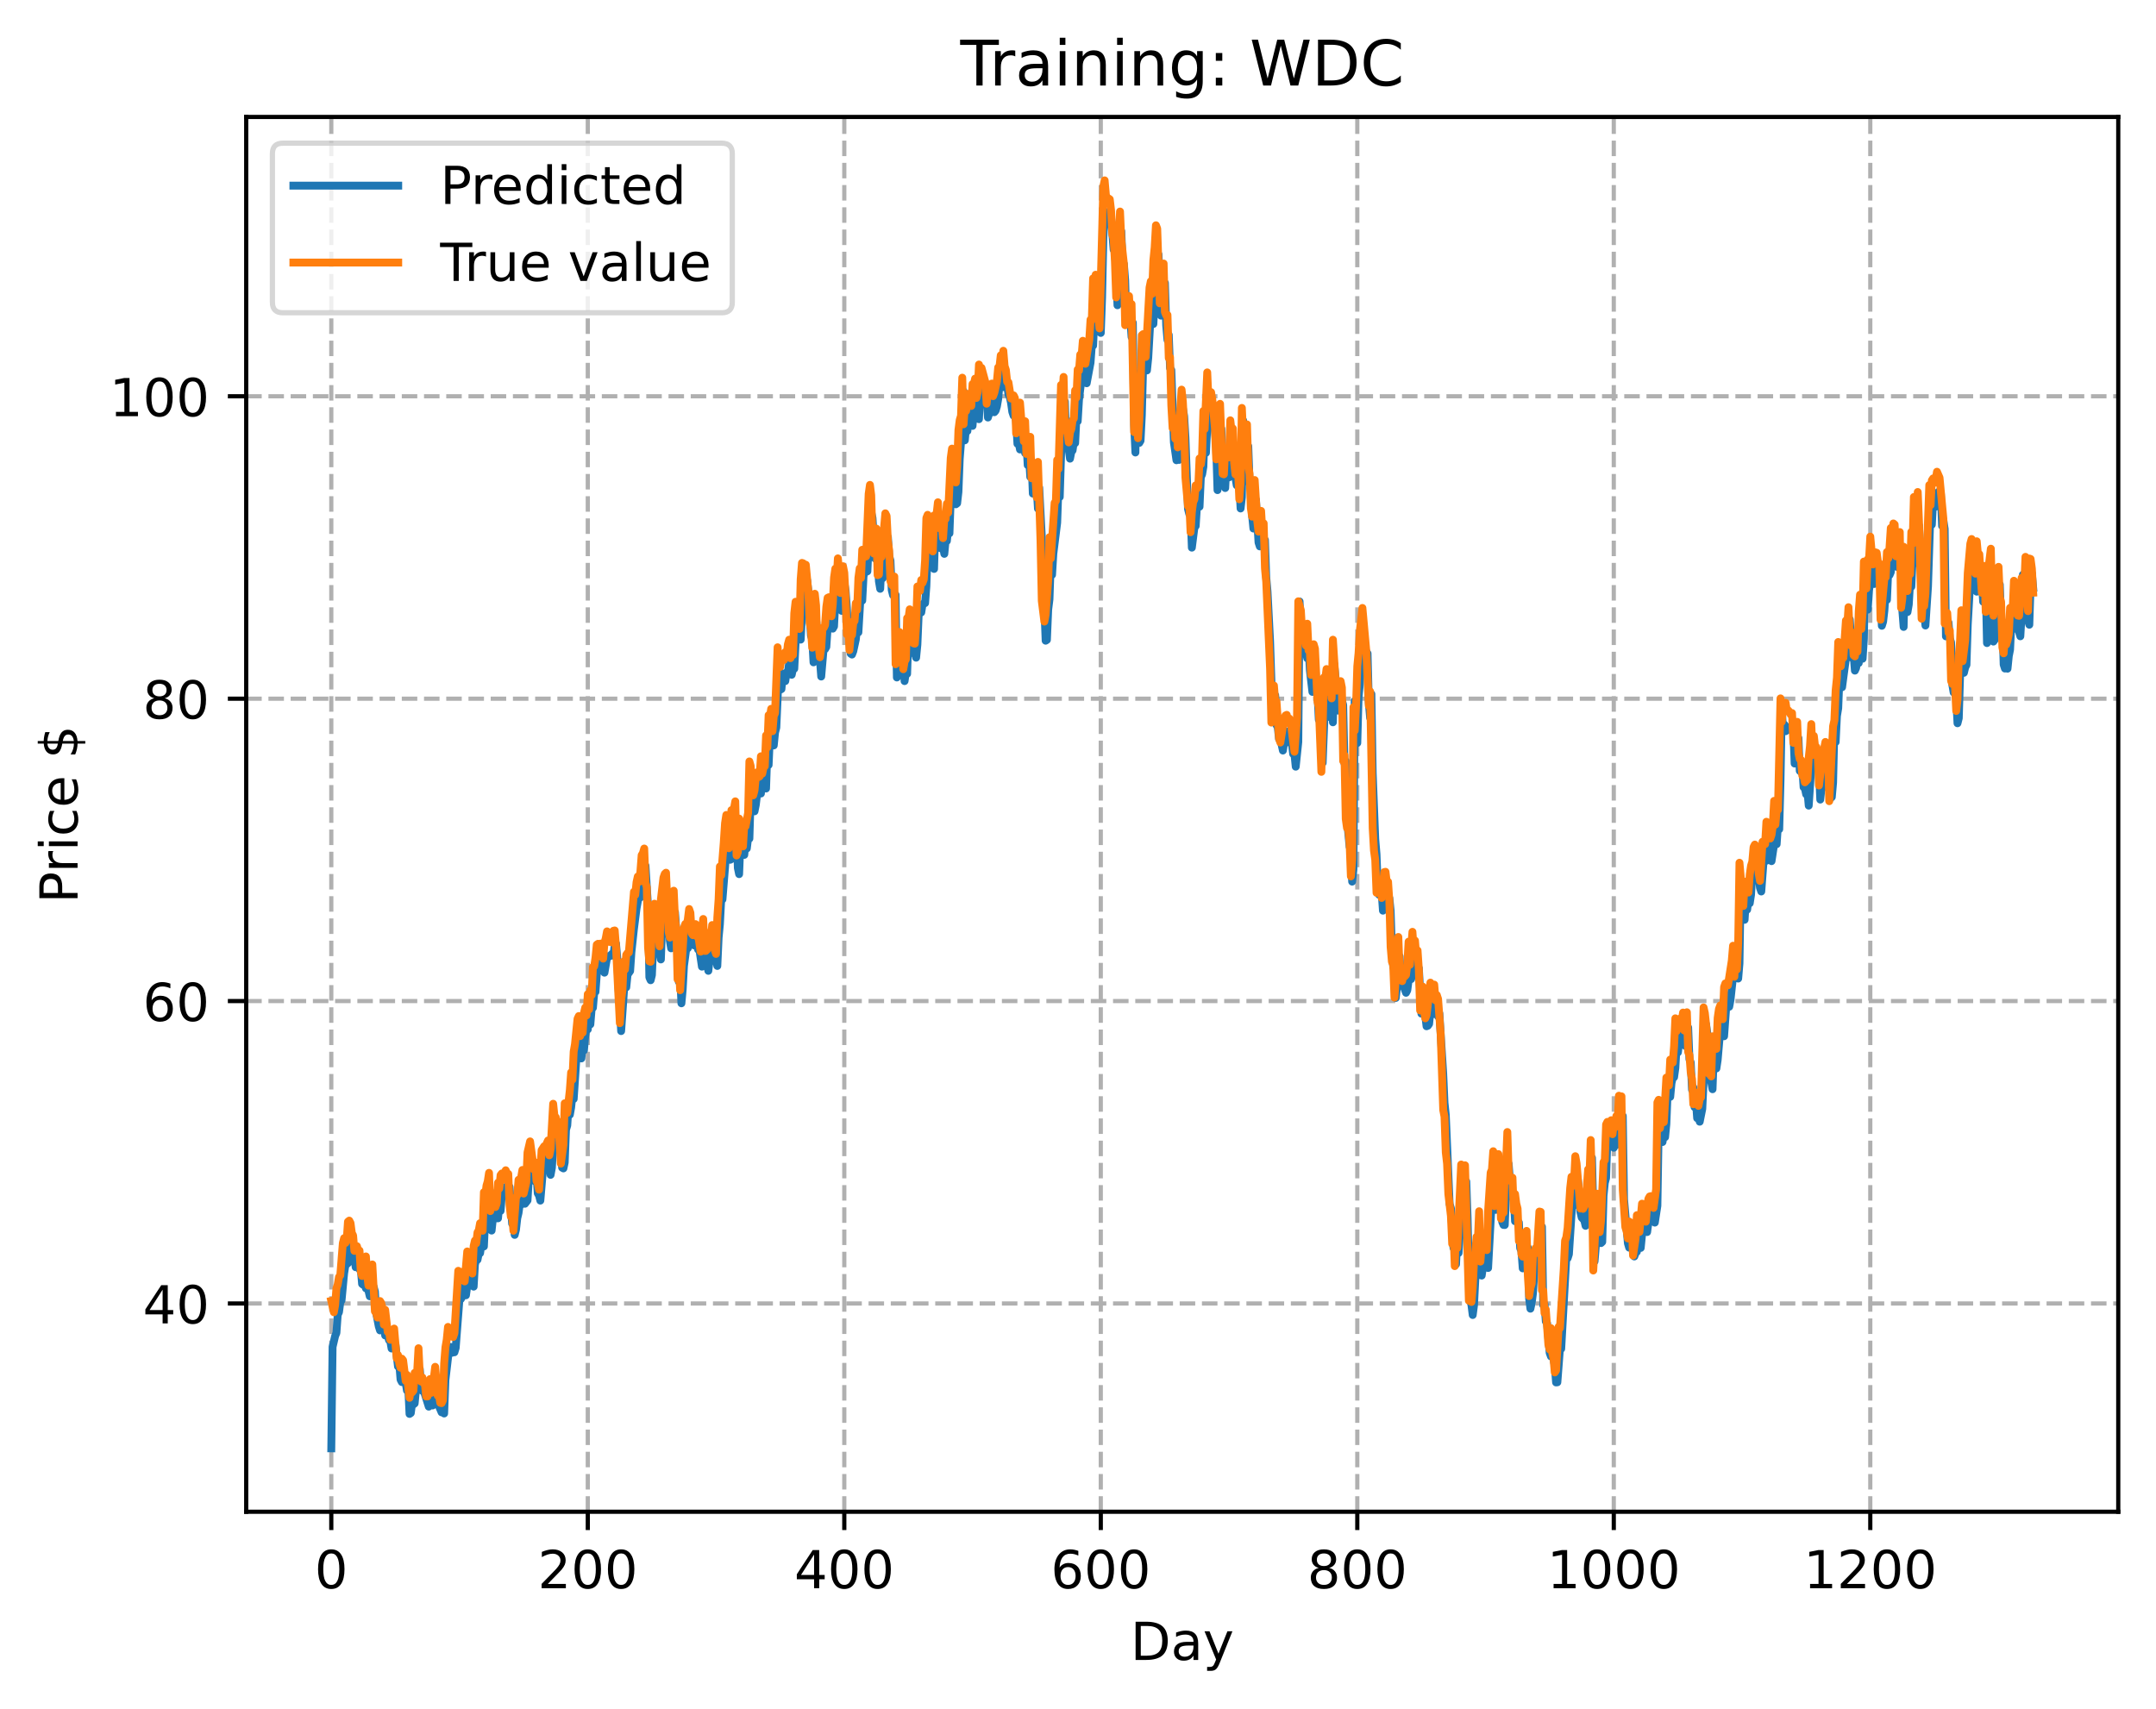 <?xml version="1.0" encoding="utf-8" standalone="no"?>
<!DOCTYPE svg PUBLIC "-//W3C//DTD SVG 1.1//EN"
  "http://www.w3.org/Graphics/SVG/1.1/DTD/svg11.dtd">
<!-- Created with matplotlib (https://matplotlib.org/) -->
<svg height="325.986pt" version="1.1" viewBox="0 0 411.286 325.986" width="411.286pt" xmlns="http://www.w3.org/2000/svg" xmlns:xlink="http://www.w3.org/1999/xlink">
 <defs>
  <style type="text/css">
*{stroke-linecap:butt;stroke-linejoin:round;}
  </style>
 </defs>
 <g id="figure_1">
  <g id="patch_1">
   <path d="M 0 325.986 
L 411.286 325.986 
L 411.286 0 
L 0 0 
z
" style="fill:#ffffff;"/>
  </g>
  <g id="axes_1">
   <g id="patch_2">
    <path d="M 46.966 288.43 
L 404.086 288.43 
L 404.086 22.318 
L 46.966 22.318 
z
" style="fill:#ffffff;"/>
   </g>
   <g id="matplotlib.axis_1">
    <g id="xtick_1">
     <g id="line2d_1">
      <path clip-path="url(#p6700ea735d)" d="M 63.198 288.43 
L 63.198 22.318 
" style="fill:none;stroke:#b0b0b0;stroke-dasharray:2.96,1.28;stroke-dashoffset:0;stroke-width:0.8;"/>
     </g>
     <g id="line2d_2">
      <defs>
       <path d="M 0 0 
L 0 3.5 
" id="mfa03fce5a0" style="stroke:#000000;stroke-width:0.8;"/>
      </defs>
      <g>
       <use style="stroke:#000000;stroke-width:0.8;" x="63.198" xlink:href="#mfa03fce5a0" y="288.43"/>
      </g>
     </g>
     <g id="text_1">
      <!-- 0 -->
      <defs>
       <path d="M 31.781 66.406 
Q 24.172 66.406 20.328 58.906 
Q 16.5 51.422 16.5 36.375 
Q 16.5 21.391 20.328 13.891 
Q 24.172 6.391 31.781 6.391 
Q 39.453 6.391 43.281 13.891 
Q 47.125 21.391 47.125 36.375 
Q 47.125 51.422 43.281 58.906 
Q 39.453 66.406 31.781 66.406 
z
M 31.781 74.219 
Q 44.047 74.219 50.516 64.516 
Q 56.984 54.828 56.984 36.375 
Q 56.984 17.969 50.516 8.266 
Q 44.047 -1.422 31.781 -1.422 
Q 19.531 -1.422 13.062 8.266 
Q 6.594 17.969 6.594 36.375 
Q 6.594 54.828 13.062 64.516 
Q 19.531 74.219 31.781 74.219 
z
" id="DejaVuSans-48"/>
      </defs>
      <g transform="translate(60.017 303.029)scale(0.1 -0.1)">
       <use xlink:href="#DejaVuSans-48"/>
      </g>
     </g>
    </g>
    <g id="xtick_2">
     <g id="line2d_3">
      <path clip-path="url(#p6700ea735d)" d="M 112.129 288.43 
L 112.129 22.318 
" style="fill:none;stroke:#b0b0b0;stroke-dasharray:2.96,1.28;stroke-dashoffset:0;stroke-width:0.8;"/>
     </g>
     <g id="line2d_4">
      <g>
       <use style="stroke:#000000;stroke-width:0.8;" x="112.129" xlink:href="#mfa03fce5a0" y="288.43"/>
      </g>
     </g>
     <g id="text_2">
      <!-- 200 -->
      <defs>
       <path d="M 19.188 8.297 
L 53.609 8.297 
L 53.609 0 
L 7.328 0 
L 7.328 8.297 
Q 12.938 14.109 22.625 23.891 
Q 32.328 33.688 34.812 36.531 
Q 39.547 41.844 41.422 45.531 
Q 43.312 49.219 43.312 52.781 
Q 43.312 58.594 39.234 62.25 
Q 35.156 65.922 28.609 65.922 
Q 23.969 65.922 18.812 64.312 
Q 13.672 62.703 7.812 59.422 
L 7.812 69.391 
Q 13.766 71.781 18.938 73 
Q 24.125 74.219 28.422 74.219 
Q 39.75 74.219 46.484 68.547 
Q 53.219 62.891 53.219 53.422 
Q 53.219 48.922 51.531 44.891 
Q 49.859 40.875 45.406 35.406 
Q 44.188 33.984 37.641 27.219 
Q 31.109 20.453 19.188 8.297 
z
" id="DejaVuSans-50"/>
      </defs>
      <g transform="translate(102.585 303.029)scale(0.1 -0.1)">
       <use xlink:href="#DejaVuSans-50"/>
       <use x="63.623" xlink:href="#DejaVuSans-48"/>
       <use x="127.246" xlink:href="#DejaVuSans-48"/>
      </g>
     </g>
    </g>
    <g id="xtick_3">
     <g id="line2d_5">
      <path clip-path="url(#p6700ea735d)" d="M 161.06 288.43 
L 161.06 22.318 
" style="fill:none;stroke:#b0b0b0;stroke-dasharray:2.96,1.28;stroke-dashoffset:0;stroke-width:0.8;"/>
     </g>
     <g id="line2d_6">
      <g>
       <use style="stroke:#000000;stroke-width:0.8;" x="161.06" xlink:href="#mfa03fce5a0" y="288.43"/>
      </g>
     </g>
     <g id="text_3">
      <!-- 400 -->
      <defs>
       <path d="M 37.797 64.312 
L 12.891 25.391 
L 37.797 25.391 
z
M 35.203 72.906 
L 47.609 72.906 
L 47.609 25.391 
L 58.016 25.391 
L 58.016 17.188 
L 47.609 17.188 
L 47.609 0 
L 37.797 0 
L 37.797 17.188 
L 4.891 17.188 
L 4.891 26.703 
z
" id="DejaVuSans-52"/>
      </defs>
      <g transform="translate(151.516 303.029)scale(0.1 -0.1)">
       <use xlink:href="#DejaVuSans-52"/>
       <use x="63.623" xlink:href="#DejaVuSans-48"/>
       <use x="127.246" xlink:href="#DejaVuSans-48"/>
      </g>
     </g>
    </g>
    <g id="xtick_4">
     <g id="line2d_7">
      <path clip-path="url(#p6700ea735d)" d="M 209.99 288.43 
L 209.99 22.318 
" style="fill:none;stroke:#b0b0b0;stroke-dasharray:2.96,1.28;stroke-dashoffset:0;stroke-width:0.8;"/>
     </g>
     <g id="line2d_8">
      <g>
       <use style="stroke:#000000;stroke-width:0.8;" x="209.99" xlink:href="#mfa03fce5a0" y="288.43"/>
      </g>
     </g>
     <g id="text_4">
      <!-- 600 -->
      <defs>
       <path d="M 33.016 40.375 
Q 26.375 40.375 22.484 35.828 
Q 18.609 31.297 18.609 23.391 
Q 18.609 15.531 22.484 10.953 
Q 26.375 6.391 33.016 6.391 
Q 39.656 6.391 43.531 10.953 
Q 47.406 15.531 47.406 23.391 
Q 47.406 31.297 43.531 35.828 
Q 39.656 40.375 33.016 40.375 
z
M 52.594 71.297 
L 52.594 62.312 
Q 48.875 64.062 45.094 64.984 
Q 41.312 65.922 37.594 65.922 
Q 27.828 65.922 22.672 59.328 
Q 17.531 52.734 16.797 39.406 
Q 19.672 43.656 24.016 45.922 
Q 28.375 48.188 33.594 48.188 
Q 44.578 48.188 50.953 41.516 
Q 57.328 34.859 57.328 23.391 
Q 57.328 12.156 50.688 5.359 
Q 44.047 -1.422 33.016 -1.422 
Q 20.359 -1.422 13.672 8.266 
Q 6.984 17.969 6.984 36.375 
Q 6.984 53.656 15.188 63.938 
Q 23.391 74.219 37.203 74.219 
Q 40.922 74.219 44.703 73.484 
Q 48.484 72.75 52.594 71.297 
z
" id="DejaVuSans-54"/>
      </defs>
      <g transform="translate(200.446 303.029)scale(0.1 -0.1)">
       <use xlink:href="#DejaVuSans-54"/>
       <use x="63.623" xlink:href="#DejaVuSans-48"/>
       <use x="127.246" xlink:href="#DejaVuSans-48"/>
      </g>
     </g>
    </g>
    <g id="xtick_5">
     <g id="line2d_9">
      <path clip-path="url(#p6700ea735d)" d="M 258.921 288.43 
L 258.921 22.318 
" style="fill:none;stroke:#b0b0b0;stroke-dasharray:2.96,1.28;stroke-dashoffset:0;stroke-width:0.8;"/>
     </g>
     <g id="line2d_10">
      <g>
       <use style="stroke:#000000;stroke-width:0.8;" x="258.921" xlink:href="#mfa03fce5a0" y="288.43"/>
      </g>
     </g>
     <g id="text_5">
      <!-- 800 -->
      <defs>
       <path d="M 31.781 34.625 
Q 24.75 34.625 20.719 30.859 
Q 16.703 27.094 16.703 20.516 
Q 16.703 13.922 20.719 10.156 
Q 24.75 6.391 31.781 6.391 
Q 38.812 6.391 42.859 10.172 
Q 46.922 13.969 46.922 20.516 
Q 46.922 27.094 42.891 30.859 
Q 38.875 34.625 31.781 34.625 
z
M 21.922 38.812 
Q 15.578 40.375 12.031 44.719 
Q 8.5 49.078 8.5 55.328 
Q 8.5 64.062 14.719 69.141 
Q 20.953 74.219 31.781 74.219 
Q 42.672 74.219 48.875 69.141 
Q 55.078 64.062 55.078 55.328 
Q 55.078 49.078 51.531 44.719 
Q 48 40.375 41.703 38.812 
Q 48.828 37.156 52.797 32.312 
Q 56.781 27.484 56.781 20.516 
Q 56.781 9.906 50.312 4.234 
Q 43.844 -1.422 31.781 -1.422 
Q 19.734 -1.422 13.25 4.234 
Q 6.781 9.906 6.781 20.516 
Q 6.781 27.484 10.781 32.312 
Q 14.797 37.156 21.922 38.812 
z
M 18.312 54.391 
Q 18.312 48.734 21.844 45.562 
Q 25.391 42.391 31.781 42.391 
Q 38.141 42.391 41.719 45.562 
Q 45.312 48.734 45.312 54.391 
Q 45.312 60.062 41.719 63.234 
Q 38.141 66.406 31.781 66.406 
Q 25.391 66.406 21.844 63.234 
Q 18.312 60.062 18.312 54.391 
z
" id="DejaVuSans-56"/>
      </defs>
      <g transform="translate(249.377 303.029)scale(0.1 -0.1)">
       <use xlink:href="#DejaVuSans-56"/>
       <use x="63.623" xlink:href="#DejaVuSans-48"/>
       <use x="127.246" xlink:href="#DejaVuSans-48"/>
      </g>
     </g>
    </g>
    <g id="xtick_6">
     <g id="line2d_11">
      <path clip-path="url(#p6700ea735d)" d="M 307.851 288.43 
L 307.851 22.318 
" style="fill:none;stroke:#b0b0b0;stroke-dasharray:2.96,1.28;stroke-dashoffset:0;stroke-width:0.8;"/>
     </g>
     <g id="line2d_12">
      <g>
       <use style="stroke:#000000;stroke-width:0.8;" x="307.851" xlink:href="#mfa03fce5a0" y="288.43"/>
      </g>
     </g>
     <g id="text_6">
      <!-- 1000 -->
      <defs>
       <path d="M 12.406 8.297 
L 28.516 8.297 
L 28.516 63.922 
L 10.984 60.406 
L 10.984 69.391 
L 28.422 72.906 
L 38.281 72.906 
L 38.281 8.297 
L 54.391 8.297 
L 54.391 0 
L 12.406 0 
z
" id="DejaVuSans-49"/>
      </defs>
      <g transform="translate(295.126 303.029)scale(0.1 -0.1)">
       <use xlink:href="#DejaVuSans-49"/>
       <use x="63.623" xlink:href="#DejaVuSans-48"/>
       <use x="127.246" xlink:href="#DejaVuSans-48"/>
       <use x="190.869" xlink:href="#DejaVuSans-48"/>
      </g>
     </g>
    </g>
    <g id="xtick_7">
     <g id="line2d_13">
      <path clip-path="url(#p6700ea735d)" d="M 356.782 288.43 
L 356.782 22.318 
" style="fill:none;stroke:#b0b0b0;stroke-dasharray:2.96,1.28;stroke-dashoffset:0;stroke-width:0.8;"/>
     </g>
     <g id="line2d_14">
      <g>
       <use style="stroke:#000000;stroke-width:0.8;" x="356.782" xlink:href="#mfa03fce5a0" y="288.43"/>
      </g>
     </g>
     <g id="text_7">
      <!-- 1200 -->
      <g transform="translate(344.057 303.029)scale(0.1 -0.1)">
       <use xlink:href="#DejaVuSans-49"/>
       <use x="63.623" xlink:href="#DejaVuSans-50"/>
       <use x="127.246" xlink:href="#DejaVuSans-48"/>
       <use x="190.869" xlink:href="#DejaVuSans-48"/>
      </g>
     </g>
    </g>
    <g id="text_8">
     <!-- Day -->
     <defs>
      <path d="M 19.672 64.797 
L 19.672 8.109 
L 31.594 8.109 
Q 46.688 8.109 53.688 14.938 
Q 60.688 21.781 60.688 36.531 
Q 60.688 51.172 53.688 57.984 
Q 46.688 64.797 31.594 64.797 
z
M 9.812 72.906 
L 30.078 72.906 
Q 51.266 72.906 61.172 64.094 
Q 71.094 55.281 71.094 36.531 
Q 71.094 17.672 61.125 8.828 
Q 51.172 0 30.078 0 
L 9.812 0 
z
" id="DejaVuSans-68"/>
      <path d="M 34.281 27.484 
Q 23.391 27.484 19.188 25 
Q 14.984 22.516 14.984 16.5 
Q 14.984 11.719 18.141 8.906 
Q 21.297 6.109 26.703 6.109 
Q 34.188 6.109 38.703 11.406 
Q 43.219 16.703 43.219 25.484 
L 43.219 27.484 
z
M 52.203 31.203 
L 52.203 0 
L 43.219 0 
L 43.219 8.297 
Q 40.141 3.328 35.547 0.953 
Q 30.953 -1.422 24.312 -1.422 
Q 15.922 -1.422 10.953 3.297 
Q 6 8.016 6 15.922 
Q 6 25.141 12.172 29.828 
Q 18.359 34.516 30.609 34.516 
L 43.219 34.516 
L 43.219 35.406 
Q 43.219 41.609 39.141 45 
Q 35.062 48.391 27.688 48.391 
Q 23 48.391 18.547 47.266 
Q 14.109 46.141 10.016 43.891 
L 10.016 52.203 
Q 14.938 54.109 19.578 55.047 
Q 24.219 56 28.609 56 
Q 40.484 56 46.344 49.844 
Q 52.203 43.703 52.203 31.203 
z
" id="DejaVuSans-97"/>
      <path d="M 32.172 -5.078 
Q 28.375 -14.844 24.75 -17.812 
Q 21.141 -20.797 15.094 -20.797 
L 7.906 -20.797 
L 7.906 -13.281 
L 13.188 -13.281 
Q 16.891 -13.281 18.938 -11.516 
Q 21 -9.766 23.484 -3.219 
L 25.094 0.875 
L 2.984 54.688 
L 12.5 54.688 
L 29.594 11.922 
L 46.688 54.688 
L 56.203 54.688 
z
" id="DejaVuSans-121"/>
     </defs>
     <g transform="translate(215.652 316.707)scale(0.1 -0.1)">
      <use xlink:href="#DejaVuSans-68"/>
      <use x="77.002" xlink:href="#DejaVuSans-97"/>
      <use x="138.281" xlink:href="#DejaVuSans-121"/>
     </g>
    </g>
   </g>
   <g id="matplotlib.axis_2">
    <g id="ytick_1">
     <g id="line2d_15">
      <path clip-path="url(#p6700ea735d)" d="M 46.966 248.695 
L 404.086 248.695 
" style="fill:none;stroke:#b0b0b0;stroke-dasharray:2.96,1.28;stroke-dashoffset:0;stroke-width:0.8;"/>
     </g>
     <g id="line2d_16">
      <defs>
       <path d="M 0 0 
L -3.5 0 
" id="m7c1f83b9e0" style="stroke:#000000;stroke-width:0.8;"/>
      </defs>
      <g>
       <use style="stroke:#000000;stroke-width:0.8;" x="46.966" xlink:href="#m7c1f83b9e0" y="248.695"/>
      </g>
     </g>
     <g id="text_9">
      <!-- 40 -->
      <g transform="translate(27.241 252.494)scale(0.1 -0.1)">
       <use xlink:href="#DejaVuSans-52"/>
       <use x="63.623" xlink:href="#DejaVuSans-48"/>
      </g>
     </g>
    </g>
    <g id="ytick_2">
     <g id="line2d_17">
      <path clip-path="url(#p6700ea735d)" d="M 46.966 191 
L 404.086 191 
" style="fill:none;stroke:#b0b0b0;stroke-dasharray:2.96,1.28;stroke-dashoffset:0;stroke-width:0.8;"/>
     </g>
     <g id="line2d_18">
      <g>
       <use style="stroke:#000000;stroke-width:0.8;" x="46.966" xlink:href="#m7c1f83b9e0" y="191"/>
      </g>
     </g>
     <g id="text_10">
      <!-- 60 -->
      <g transform="translate(27.241 194.799)scale(0.1 -0.1)">
       <use xlink:href="#DejaVuSans-54"/>
       <use x="63.623" xlink:href="#DejaVuSans-48"/>
      </g>
     </g>
    </g>
    <g id="ytick_3">
     <g id="line2d_19">
      <path clip-path="url(#p6700ea735d)" d="M 46.966 133.304 
L 404.086 133.304 
" style="fill:none;stroke:#b0b0b0;stroke-dasharray:2.96,1.28;stroke-dashoffset:0;stroke-width:0.8;"/>
     </g>
     <g id="line2d_20">
      <g>
       <use style="stroke:#000000;stroke-width:0.8;" x="46.966" xlink:href="#m7c1f83b9e0" y="133.304"/>
      </g>
     </g>
     <g id="text_11">
      <!-- 80 -->
      <g transform="translate(27.241 137.103)scale(0.1 -0.1)">
       <use xlink:href="#DejaVuSans-56"/>
       <use x="63.623" xlink:href="#DejaVuSans-48"/>
      </g>
     </g>
    </g>
    <g id="ytick_4">
     <g id="line2d_21">
      <path clip-path="url(#p6700ea735d)" d="M 46.966 75.609 
L 404.086 75.609 
" style="fill:none;stroke:#b0b0b0;stroke-dasharray:2.96,1.28;stroke-dashoffset:0;stroke-width:0.8;"/>
     </g>
     <g id="line2d_22">
      <g>
       <use style="stroke:#000000;stroke-width:0.8;" x="46.966" xlink:href="#m7c1f83b9e0" y="75.609"/>
      </g>
     </g>
     <g id="text_12">
      <!-- 100 -->
      <g transform="translate(20.878 79.408)scale(0.1 -0.1)">
       <use xlink:href="#DejaVuSans-49"/>
       <use x="63.623" xlink:href="#DejaVuSans-48"/>
       <use x="127.246" xlink:href="#DejaVuSans-48"/>
      </g>
     </g>
    </g>
    <g id="text_13">
     <!-- Price $ -->
     <defs>
      <path d="M 19.672 64.797 
L 19.672 37.406 
L 32.078 37.406 
Q 38.969 37.406 42.719 40.969 
Q 46.484 44.531 46.484 51.125 
Q 46.484 57.672 42.719 61.234 
Q 38.969 64.797 32.078 64.797 
z
M 9.812 72.906 
L 32.078 72.906 
Q 44.344 72.906 50.609 67.359 
Q 56.891 61.812 56.891 51.125 
Q 56.891 40.328 50.609 34.812 
Q 44.344 29.297 32.078 29.297 
L 19.672 29.297 
L 19.672 0 
L 9.812 0 
z
" id="DejaVuSans-80"/>
      <path d="M 41.109 46.297 
Q 39.594 47.172 37.812 47.578 
Q 36.031 48 33.891 48 
Q 26.266 48 22.188 43.047 
Q 18.109 38.094 18.109 28.812 
L 18.109 0 
L 9.078 0 
L 9.078 54.688 
L 18.109 54.688 
L 18.109 46.188 
Q 20.953 51.172 25.484 53.578 
Q 30.031 56 36.531 56 
Q 37.453 56 38.578 55.875 
Q 39.703 55.766 41.062 55.516 
z
" id="DejaVuSans-114"/>
      <path d="M 9.422 54.688 
L 18.406 54.688 
L 18.406 0 
L 9.422 0 
z
M 9.422 75.984 
L 18.406 75.984 
L 18.406 64.594 
L 9.422 64.594 
z
" id="DejaVuSans-105"/>
      <path d="M 48.781 52.594 
L 48.781 44.188 
Q 44.969 46.297 41.141 47.344 
Q 37.312 48.391 33.406 48.391 
Q 24.656 48.391 19.812 42.844 
Q 14.984 37.312 14.984 27.297 
Q 14.984 17.281 19.812 11.734 
Q 24.656 6.203 33.406 6.203 
Q 37.312 6.203 41.141 7.25 
Q 44.969 8.297 48.781 10.406 
L 48.781 2.094 
Q 45.016 0.344 40.984 -0.531 
Q 36.969 -1.422 32.422 -1.422 
Q 20.062 -1.422 12.781 6.344 
Q 5.516 14.109 5.516 27.297 
Q 5.516 40.672 12.859 48.328 
Q 20.219 56 33.016 56 
Q 37.156 56 41.109 55.141 
Q 45.062 54.297 48.781 52.594 
z
" id="DejaVuSans-99"/>
      <path d="M 56.203 29.594 
L 56.203 25.203 
L 14.891 25.203 
Q 15.484 15.922 20.484 11.062 
Q 25.484 6.203 34.422 6.203 
Q 39.594 6.203 44.453 7.469 
Q 49.312 8.734 54.109 11.281 
L 54.109 2.781 
Q 49.266 0.734 44.188 -0.344 
Q 39.109 -1.422 33.891 -1.422 
Q 20.797 -1.422 13.156 6.188 
Q 5.516 13.812 5.516 26.812 
Q 5.516 40.234 12.766 48.109 
Q 20.016 56 32.328 56 
Q 43.359 56 49.781 48.891 
Q 56.203 41.797 56.203 29.594 
z
M 47.219 32.234 
Q 47.125 39.594 43.094 43.984 
Q 39.062 48.391 32.422 48.391 
Q 24.906 48.391 20.391 44.141 
Q 15.875 39.891 15.188 32.172 
z
" id="DejaVuSans-101"/>
      <path id="DejaVuSans-32"/>
      <path d="M 33.797 -14.703 
L 28.906 -14.703 
L 28.859 0 
Q 23.734 0.094 18.609 1.188 
Q 13.484 2.297 8.297 4.5 
L 8.297 13.281 
Q 13.281 10.156 18.375 8.562 
Q 23.484 6.984 28.906 6.938 
L 28.906 29.203 
Q 18.109 30.953 13.203 35.156 
Q 8.297 39.359 8.297 46.688 
Q 8.297 54.641 13.625 59.219 
Q 18.953 63.812 28.906 64.5 
L 28.906 75.984 
L 33.797 75.984 
L 33.797 64.656 
Q 38.328 64.453 42.578 63.688 
Q 46.828 62.938 50.875 61.625 
L 50.875 53.078 
Q 46.828 55.125 42.547 56.25 
Q 38.281 57.375 33.797 57.562 
L 33.797 36.719 
Q 44.875 35.016 50.094 30.609 
Q 55.328 26.219 55.328 18.609 
Q 55.328 10.359 49.781 5.594 
Q 44.234 0.828 33.797 0.094 
z
M 28.906 37.594 
L 28.906 57.625 
Q 23.25 56.984 20.266 54.391 
Q 17.281 51.812 17.281 47.516 
Q 17.281 43.312 20.031 40.969 
Q 22.797 38.625 28.906 37.594 
z
M 33.797 28.219 
L 33.797 7.078 
Q 39.984 7.906 43.141 10.594 
Q 46.297 13.281 46.297 17.672 
Q 46.297 21.969 43.281 24.5 
Q 40.281 27.047 33.797 28.219 
z
" id="DejaVuSans-36"/>
     </defs>
     <g transform="translate(14.798 172.342)rotate(-90)scale(0.1 -0.1)">
      <use xlink:href="#DejaVuSans-80"/>
      <use x="58.553" xlink:href="#DejaVuSans-114"/>
      <use x="99.666" xlink:href="#DejaVuSans-105"/>
      <use x="127.449" xlink:href="#DejaVuSans-99"/>
      <use x="182.43" xlink:href="#DejaVuSans-101"/>
      <use x="243.953" xlink:href="#DejaVuSans-32"/>
      <use x="275.74" xlink:href="#DejaVuSans-36"/>
     </g>
    </g>
   </g>
   <g id="line2d_23">
    <path clip-path="url(#p6700ea735d)" d="M 63.198 276.334 
L 63.443 256.984 
L 63.932 254.902 
L 64.177 254.312 
L 64.422 250.866 
L 64.666 250.351 
L 64.911 248.496 
L 65.156 248.099 
L 65.645 242.94 
L 65.89 241.424 
L 66.379 240.999 
L 66.623 238.027 
L 66.868 237.342 
L 67.113 237.617 
L 67.602 239.539 
L 67.847 241.778 
L 68.091 241.681 
L 68.336 240.714 
L 68.581 242.181 
L 68.825 242.082 
L 69.07 244.964 
L 69.315 245.158 
L 69.559 244.442 
L 69.804 245.809 
L 70.049 244.369 
L 70.293 246.289 
L 70.538 247.326 
L 70.783 245.428 
L 71.027 246.44 
L 71.272 245.493 
L 71.517 246.396 
L 71.761 250.494 
L 72.251 253.051 
L 72.495 253.835 
L 72.74 251.044 
L 72.984 252.264 
L 73.229 251.87 
L 73.474 254.797 
L 73.718 253.009 
L 73.963 254.756 
L 74.208 255.696 
L 74.452 255.877 
L 74.697 257.288 
L 75.186 256.905 
L 75.431 256.511 
L 75.92 260.72 
L 76.165 260.182 
L 76.41 263.224 
L 76.654 263.69 
L 76.899 262.057 
L 77.144 262.371 
L 77.633 265.306 
L 77.878 264.709 
L 78.122 269.771 
L 78.367 269.604 
L 78.611 267.725 
L 78.856 267.972 
L 79.101 267.771 
L 79.345 265.281 
L 79.59 265.301 
L 79.835 264.791 
L 80.079 261.216 
L 80.324 264.48 
L 80.569 265.373 
L 80.813 265.259 
L 81.792 268.381 
L 82.281 265.897 
L 82.526 268.157 
L 82.771 267.669 
L 83.26 264.446 
L 83.749 268.315 
L 84.239 269.467 
L 84.483 269.364 
L 84.728 269.688 
L 84.972 263.297 
L 85.706 256.984 
L 85.951 256.978 
L 86.196 258.11 
L 86.44 257.759 
L 86.685 258.011 
L 86.93 257.181 
L 87.664 247.649 
L 87.908 247.867 
L 88.153 247.461 
L 88.398 245.642 
L 88.642 245.983 
L 88.887 247.136 
L 89.132 245.418 
L 89.376 241.51 
L 89.621 242.786 
L 90.11 243.466 
L 90.355 245.486 
L 90.599 241.266 
L 90.844 240.363 
L 91.089 240.356 
L 91.333 239.124 
L 91.578 239.099 
L 91.823 237.48 
L 92.067 237.013 
L 92.312 237.817 
L 92.557 232.45 
L 92.801 231.974 
L 93.046 229.462 
L 93.535 227.346 
L 93.78 234.789 
L 94.025 232.471 
L 94.269 232.28 
L 94.514 231.802 
L 94.759 232.442 
L 95.003 232.447 
L 95.248 229.692 
L 95.493 231.033 
L 95.737 227.834 
L 95.982 227.191 
L 96.227 228.116 
L 96.471 226.827 
L 96.716 226.28 
L 96.96 226.819 
L 97.205 226.459 
L 97.694 233.467 
L 97.939 233.316 
L 98.184 235.611 
L 98.428 234.627 
L 98.673 232.447 
L 98.918 231.42 
L 99.162 229.65 
L 99.407 229.86 
L 99.896 225.805 
L 100.141 229.668 
L 100.63 229.032 
L 100.875 224.897 
L 101.364 221.609 
L 101.609 222.513 
L 102.098 225.414 
L 102.343 224.236 
L 102.587 227.687 
L 102.832 228.103 
L 103.077 229.068 
L 103.566 223.29 
L 103.811 223.189 
L 104.055 222.057 
L 104.3 223.044 
L 104.545 220.93 
L 104.789 220.878 
L 105.034 224.157 
L 105.279 222.817 
L 105.768 214.899 
L 106.013 217.702 
L 106.257 216.589 
L 106.502 217.794 
L 106.747 216.173 
L 107.236 222.786 
L 107.481 222.925 
L 107.725 221.801 
L 107.97 215.547 
L 108.215 214.716 
L 108.459 210.914 
L 108.704 212.682 
L 108.948 211.328 
L 109.193 208.945 
L 109.438 209.682 
L 109.927 202.383 
L 110.416 198.825 
L 110.661 197.921 
L 110.906 201.945 
L 111.15 199.642 
L 111.395 200.411 
L 111.64 197.599 
L 111.884 196.245 
L 112.129 196.414 
L 112.374 193.554 
L 112.618 195.446 
L 112.863 192.447 
L 113.108 192.285 
L 113.352 189.458 
L 113.597 189.242 
L 113.842 185.916 
L 114.331 183.805 
L 114.575 184.771 
L 114.82 184.665 
L 115.065 184.087 
L 115.309 185.581 
L 115.799 182.73 
L 116.043 182.436 
L 116.288 182.462 
L 116.777 181.969 
L 117.022 182.338 
L 117.267 180.279 
L 117.511 180.021 
L 117.756 182.909 
L 118.001 188.816 
L 118.245 191.832 
L 118.49 196.726 
L 119.224 186.305 
L 119.469 188.38 
L 119.713 185.972 
L 120.203 185.275 
L 120.447 181.706 
L 120.936 177.191 
L 121.426 173.336 
L 121.915 170.675 
L 122.16 171.233 
L 122.404 169.79 
L 122.649 166.976 
L 122.894 166.679 
L 123.138 165.183 
L 123.628 173.16 
L 123.872 186.48 
L 124.117 187.022 
L 124.362 186.029 
L 124.606 180.321 
L 124.851 180.845 
L 125.096 176.059 
L 125.34 179.129 
L 125.585 179.643 
L 126.074 183.056 
L 126.319 176.075 
L 126.808 172.457 
L 127.053 170.943 
L 127.297 170.608 
L 127.542 176.441 
L 127.787 179.481 
L 128.031 180.935 
L 128.276 180.137 
L 128.765 174.063 
L 129.01 177.464 
L 129.255 179.018 
L 129.499 187.313 
L 129.744 185.888 
L 129.989 191.425 
L 130.233 188.787 
L 130.478 184.289 
L 130.967 180.589 
L 131.212 180.924 
L 131.457 179.464 
L 131.701 176.963 
L 131.946 177.142 
L 132.191 180.124 
L 132.435 180.384 
L 132.68 177.803 
L 132.924 178.783 
L 133.169 181.168 
L 133.414 181.16 
L 133.903 184.433 
L 134.392 179.392 
L 134.637 183.248 
L 134.882 183.961 
L 135.126 185.231 
L 135.371 182.954 
L 135.616 182.529 
L 135.86 183.112 
L 136.105 180.921 
L 136.839 184.299 
L 137.084 178.898 
L 137.328 176.339 
L 137.573 171.751 
L 137.818 171.611 
L 138.551 162.453 
L 139.041 159.144 
L 139.285 164.043 
L 139.53 163.909 
L 139.775 156.45 
L 140.019 158.538 
L 140.509 156.751 
L 140.753 165.606 
L 140.998 166.779 
L 141.243 160.717 
L 141.487 163.037 
L 141.732 161.058 
L 141.977 163.112 
L 142.221 160.616 
L 142.466 161.886 
L 142.711 159.855 
L 142.955 160.014 
L 143.2 152.028 
L 143.445 152.143 
L 143.689 152.9 
L 143.934 154.798 
L 144.178 153.574 
L 144.423 151.57 
L 144.912 151.29 
L 145.157 151.401 
L 145.402 147.941 
L 145.646 149.908 
L 146.136 150.445 
L 146.38 143.378 
L 146.625 145.958 
L 146.87 140.384 
L 147.359 140.597 
L 147.604 142.226 
L 147.848 139.779 
L 148.093 138.816 
L 148.582 127.673 
L 148.827 131.608 
L 149.072 131.474 
L 149.316 128.682 
L 149.561 128.485 
L 149.806 129.953 
L 150.05 128.284 
L 150.295 128.285 
L 150.539 126.536 
L 150.784 126.143 
L 151.029 128.745 
L 151.273 127.601 
L 151.518 127.593 
L 152.007 118.109 
L 152.252 121.023 
L 152.497 120.175 
L 152.741 122.035 
L 153.231 112.26 
L 153.475 111.317 
L 153.72 112.444 
L 153.965 110.691 
L 154.209 112.847 
L 154.699 121.292 
L 154.943 121.944 
L 155.188 126.373 
L 155.433 124.899 
L 155.677 118.013 
L 155.922 120.997 
L 156.166 125.524 
L 156.411 125.874 
L 156.656 129.079 
L 157.145 123.418 
L 157.39 123.852 
L 157.634 123.428 
L 157.879 119.784 
L 158.124 119.423 
L 158.368 118.081 
L 158.613 117.499 
L 158.858 119.944 
L 159.102 119.514 
L 159.347 114.673 
L 159.592 112.659 
L 159.836 114.288 
L 160.081 110.397 
L 160.57 116.55 
L 160.815 115.553 
L 161.06 111.135 
L 161.304 112.646 
L 161.549 115.954 
L 161.794 121.075 
L 162.038 119.861 
L 162.283 124.715 
L 162.527 124.884 
L 162.772 124.249 
L 163.261 121.997 
L 163.506 119.653 
L 163.751 120.653 
L 164.24 112.366 
L 164.485 114.596 
L 164.729 109.903 
L 164.974 109.173 
L 165.219 109.011 
L 165.463 109.011 
L 165.953 98.89 
L 166.197 97.673 
L 166.442 98.834 
L 166.931 106.559 
L 167.176 104.834 
L 167.421 105.547 
L 167.665 110.903 
L 167.91 112.342 
L 168.154 107.207 
L 168.399 110.319 
L 168.644 107.476 
L 168.888 105.984 
L 169.133 102.426 
L 169.378 102.476 
L 169.622 106.088 
L 169.867 106.962 
L 170.112 112.587 
L 170.356 113.558 
L 170.846 113.482 
L 171.09 129.259 
L 171.335 126.128 
L 171.58 125.743 
L 171.824 124.468 
L 172.069 127.019 
L 172.314 125.082 
L 172.558 129.95 
L 172.803 128.315 
L 173.048 128.57 
L 173.292 120.98 
L 173.537 122.082 
L 173.782 121.028 
L 174.026 122.145 
L 174.271 124.659 
L 174.515 124.41 
L 174.76 125.481 
L 175.005 123.001 
L 175.249 117.225 
L 175.494 116.903 
L 175.739 116.854 
L 175.983 115.323 
L 176.228 115.1 
L 176.473 115.072 
L 176.717 111.842 
L 176.962 104.938 
L 177.207 103.956 
L 177.451 104.481 
L 177.696 106.501 
L 177.941 106.548 
L 178.185 108.549 
L 178.43 100.346 
L 178.675 103.195 
L 178.919 102.389 
L 179.164 101.199 
L 179.409 104.593 
L 179.653 103.771 
L 179.898 104.35 
L 180.142 105.672 
L 180.387 103.123 
L 180.632 103.22 
L 180.876 100.829 
L 181.121 101.759 
L 181.366 94.96 
L 181.855 90.763 
L 182.344 96.213 
L 182.589 96.02 
L 182.834 93.852 
L 183.078 87.56 
L 183.323 84.405 
L 183.568 83.322 
L 183.812 74.659 
L 184.057 84.012 
L 184.302 81.346 
L 184.546 82.239 
L 184.791 78.94 
L 185.036 79.887 
L 185.28 80.067 
L 185.525 81.261 
L 185.77 78.366 
L 186.014 78.342 
L 186.259 75.362 
L 186.503 79.614 
L 186.748 79.974 
L 186.993 74.764 
L 187.237 75.526 
L 187.727 74.505 
L 187.971 75.234 
L 188.216 75.553 
L 188.461 79.661 
L 188.705 78.876 
L 188.95 78.777 
L 189.439 76.803 
L 189.684 78.65 
L 189.929 78.358 
L 190.173 77.54 
L 190.418 76.133 
L 190.663 73.218 
L 190.907 73.844 
L 191.152 71.155 
L 191.397 73.868 
L 191.641 70.709 
L 191.886 72.913 
L 192.13 73.371 
L 192.375 75.279 
L 192.62 75.735 
L 192.864 76.848 
L 193.109 78.584 
L 193.354 79.306 
L 193.598 79.334 
L 193.843 80.35 
L 194.088 84.672 
L 194.332 84.436 
L 194.577 85.759 
L 194.822 81.626 
L 195.066 83.375 
L 195.311 84.099 
L 195.556 86.452 
L 195.8 84.235 
L 196.045 88.743 
L 196.29 86.975 
L 196.534 91 
L 196.779 87.898 
L 197.024 94.17 
L 197.268 93.714 
L 197.513 91.592 
L 197.758 92.935 
L 198.002 97.045 
L 198.247 93.034 
L 198.736 102.422 
L 198.981 112.858 
L 199.225 115.857 
L 199.47 122.242 
L 199.715 122.083 
L 199.959 116.297 
L 200.204 114.324 
L 200.449 107.104 
L 200.693 109.676 
L 200.938 105.646 
L 201.672 99.73 
L 201.917 92.847 
L 202.161 94.823 
L 202.651 78.881 
L 202.895 80.328 
L 203.14 76.625 
L 203.385 84.756 
L 203.629 84.747 
L 203.874 85.767 
L 204.118 87.511 
L 204.363 86.25 
L 204.608 85.939 
L 204.852 84.261 
L 205.097 84.545 
L 205.342 79.673 
L 205.586 80.374 
L 205.831 76.281 
L 206.32 72.15 
L 206.81 70.549 
L 207.054 70.536 
L 207.299 73.125 
L 208.033 69.203 
L 208.278 65.883 
L 208.522 65.956 
L 208.767 60.673 
L 209.256 55.313 
L 209.501 62.185 
L 209.746 62.282 
L 209.99 63.524 
L 210.235 56.794 
L 210.479 45.449 
L 210.724 41.112 
L 210.969 40.447 
L 211.213 42.226 
L 211.458 41.73 
L 211.703 40.733 
L 211.947 41.491 
L 212.437 47.632 
L 212.681 47.951 
L 212.926 51.745 
L 213.171 58.241 
L 213.415 55.229 
L 213.905 44.133 
L 214.149 50.227 
L 214.394 50.369 
L 214.639 53.436 
L 214.883 61.533 
L 215.128 61.101 
L 215.373 60.3 
L 215.617 60.874 
L 215.862 64.302 
L 216.106 61.582 
L 216.351 81.128 
L 216.596 86.332 
L 216.84 71.294 
L 217.085 73.754 
L 217.33 84.508 
L 217.574 84.091 
L 217.819 79.19 
L 218.064 69.86 
L 218.308 68.603 
L 218.553 68.174 
L 218.798 70.68 
L 219.042 68.302 
L 219.532 59.531 
L 219.776 57.016 
L 220.021 61.819 
L 220.51 52.792 
L 220.755 49.607 
L 221 48.544 
L 221.489 60.225 
L 221.734 56.845 
L 221.978 58.142 
L 222.223 53.993 
L 222.467 62.092 
L 222.712 64.875 
L 222.957 63.902 
L 223.201 70.221 
L 223.446 70.609 
L 223.935 84.392 
L 224.425 87.814 
L 224.669 83.073 
L 224.914 87.749 
L 225.648 77.938 
L 225.893 79.406 
L 226.137 83.453 
L 226.627 97.089 
L 226.871 98.068 
L 227.116 97.929 
L 227.361 104.489 
L 227.85 100.65 
L 228.094 100.368 
L 228.339 96.534 
L 228.584 96.536 
L 228.828 96.679 
L 229.073 91.049 
L 229.318 90.494 
L 229.562 89.052 
L 229.807 81.822 
L 230.052 86.397 
L 230.541 76.599 
L 230.786 80.38 
L 231.03 79.05 
L 231.275 79.33 
L 231.52 79.832 
L 231.764 82.032 
L 232.009 85.381 
L 232.254 93.512 
L 232.743 82.253 
L 232.988 81.813 
L 233.477 92.063 
L 233.722 93.113 
L 233.966 88.318 
L 234.211 89.012 
L 234.455 91.077 
L 234.7 89.858 
L 234.945 84.248 
L 235.189 86.118 
L 235.434 86.014 
L 235.679 91.155 
L 235.923 92.596 
L 236.168 92.296 
L 236.413 92.61 
L 236.657 97.016 
L 236.902 94.868 
L 237.147 80.226 
L 237.391 86.864 
L 237.881 88.167 
L 238.125 85.138 
L 238.37 91.944 
L 238.615 93.492 
L 238.859 98.388 
L 239.104 100.842 
L 239.349 97.06 
L 239.593 95.359 
L 240.082 103.509 
L 240.327 104.252 
L 240.572 101.015 
L 240.816 101.01 
L 241.061 104.366 
L 241.306 103.028 
L 241.55 110.103 
L 241.795 112.865 
L 242.284 122.358 
L 242.774 136.96 
L 243.018 136.139 
L 243.263 132.658 
L 243.508 138.333 
L 243.752 138.756 
L 243.997 140.995 
L 244.242 140.948 
L 244.731 143.201 
L 245.22 140.089 
L 245.465 139.54 
L 245.954 141.668 
L 246.199 140.967 
L 246.443 141.74 
L 246.688 143.859 
L 246.933 143.878 
L 247.177 146.278 
L 247.667 141.562 
L 247.911 114.754 
L 248.156 119.887 
L 248.401 120.441 
L 248.645 124.2 
L 248.89 123.395 
L 249.379 125.606 
L 249.624 122.767 
L 249.869 127.826 
L 250.358 132.012 
L 250.847 128.213 
L 251.092 129.637 
L 251.337 132.476 
L 251.581 137.312 
L 251.826 137.392 
L 252.07 144.469 
L 252.315 145.561 
L 252.804 133.083 
L 253.049 134.139 
L 253.294 132.923 
L 253.538 136.79 
L 253.783 133.147 
L 254.028 133.039 
L 254.272 137.813 
L 254.517 126.716 
L 254.762 129.189 
L 255.006 134.205 
L 255.251 135.585 
L 255.496 134.667 
L 255.74 134.448 
L 255.985 133.597 
L 256.23 134.513 
L 256.474 145.655 
L 256.719 145.23 
L 256.964 156.356 
L 257.453 161.558 
L 257.697 162.192 
L 257.942 168.209 
L 258.187 165.859 
L 258.431 133.715 
L 258.676 141.413 
L 258.921 141.764 
L 259.165 133.041 
L 259.41 130.507 
L 259.655 125.59 
L 260.144 121.302 
L 260.389 123.695 
L 260.633 124.352 
L 260.878 124.671 
L 261.123 134.069 
L 261.367 136.967 
L 261.612 132.429 
L 261.857 147.417 
L 262.346 160.075 
L 262.591 163.015 
L 262.835 169.342 
L 263.08 170.717 
L 263.325 170.687 
L 263.569 170.228 
L 263.814 173.751 
L 264.303 170.569 
L 264.548 170.946 
L 264.792 171.777 
L 265.037 171.345 
L 265.282 173.747 
L 265.526 181.014 
L 265.771 184.382 
L 266.016 185.208 
L 266.26 190.406 
L 266.75 185.967 
L 266.994 182.468 
L 267.239 186.903 
L 267.484 187.384 
L 268.218 189.418 
L 268.462 188.942 
L 268.707 187.053 
L 268.952 184.048 
L 269.196 186.812 
L 269.441 185.13 
L 269.685 182.396 
L 269.93 185.781 
L 270.175 184.827 
L 270.419 185.924 
L 270.664 184.727 
L 271.153 193.403 
L 271.398 189.872 
L 271.643 189.712 
L 271.887 193.737 
L 272.132 195.805 
L 272.377 195.708 
L 272.621 195.359 
L 273.111 190.486 
L 273.355 193.503 
L 273.6 191.38 
L 273.845 190.851 
L 274.089 193.057 
L 274.334 193.928 
L 274.579 193.359 
L 275.313 204.86 
L 275.557 210.401 
L 275.802 212.699 
L 276.536 229.722 
L 276.78 230.542 
L 277.27 238.102 
L 277.514 235.304 
L 277.759 241.217 
L 278.004 236.068 
L 278.248 239.064 
L 278.493 235.218 
L 278.738 227.979 
L 278.982 226.728 
L 279.227 231.171 
L 279.472 229.244 
L 279.716 225.429 
L 279.961 232.35 
L 280.206 242.56 
L 280.45 248.088 
L 280.695 248.981 
L 280.94 250.897 
L 281.184 249.061 
L 281.429 244.231 
L 281.918 240.012 
L 282.163 241.126 
L 282.407 235.303 
L 282.652 243.374 
L 282.897 241.746 
L 283.141 241.574 
L 283.386 240.109 
L 283.631 240.125 
L 283.875 241.927 
L 284.365 232.798 
L 284.609 228.67 
L 284.854 227.368 
L 285.099 224.335 
L 285.343 230.834 
L 285.588 229.202 
L 285.833 229.005 
L 286.077 223.665 
L 286.567 233.122 
L 286.811 233.71 
L 287.056 233.728 
L 287.301 227.704 
L 287.545 225.956 
L 287.79 222.034 
L 288.279 228.124 
L 288.524 228.435 
L 288.768 228.526 
L 289.013 233.005 
L 289.258 231.249 
L 289.502 233.057 
L 289.747 233.258 
L 289.992 238.149 
L 290.236 238.693 
L 290.481 241.996 
L 290.726 241.463 
L 290.97 238.12 
L 291.215 239.056 
L 291.46 238.012 
L 291.704 247.773 
L 291.949 249.691 
L 292.194 248.537 
L 292.438 246.699 
L 292.683 242.786 
L 293.172 240.6 
L 293.417 241.634 
L 294.151 234.069 
L 294.395 249.022 
L 294.64 248.861 
L 294.885 252.13 
L 295.129 252.476 
L 295.619 258.128 
L 295.863 258.798 
L 296.108 256.9 
L 296.353 259.327 
L 296.597 260.526 
L 296.842 263.763 
L 297.087 263.734 
L 297.576 257.369 
L 297.821 257.352 
L 298.799 239.776 
L 299.044 240.068 
L 299.289 239.301 
L 299.778 231.797 
L 300.022 229.106 
L 300.267 229.998 
L 300.512 229.358 
L 300.756 224.381 
L 301.001 225.125 
L 301.246 227.552 
L 301.49 231.267 
L 301.735 232.309 
L 302.224 232.833 
L 302.469 233.879 
L 302.714 232.483 
L 302.958 228.069 
L 303.203 226.735 
L 303.448 227.101 
L 303.692 220.919 
L 304.182 240.666 
L 304.671 234.911 
L 304.916 232.413 
L 305.16 234.009 
L 305.405 237.177 
L 305.649 236.949 
L 305.894 228.132 
L 306.139 225.694 
L 306.383 224.758 
L 306.628 217.131 
L 306.873 217.526 
L 307.117 216.989 
L 307.362 217.709 
L 307.607 217.587 
L 307.851 218.982 
L 308.096 217.811 
L 308.341 218.461 
L 308.585 217.101 
L 308.83 216.806 
L 309.075 213.307 
L 309.319 212.787 
L 309.564 212.914 
L 309.809 228.838 
L 310.543 237.217 
L 310.787 238.047 
L 311.032 235.882 
L 311.277 234.975 
L 311.521 235.529 
L 311.766 239.728 
L 312.01 239.07 
L 312.255 238.832 
L 312.5 235.514 
L 312.744 235.251 
L 312.989 238.098 
L 313.478 233.188 
L 313.723 234.557 
L 313.968 233.543 
L 314.212 235.07 
L 314.702 231.535 
L 315.191 231.112 
L 315.436 232.815 
L 315.68 233.265 
L 316.17 230.052 
L 316.414 215.257 
L 316.659 214.712 
L 316.904 217.691 
L 317.148 217.892 
L 317.393 216.358 
L 317.637 216.961 
L 317.882 214.439 
L 318.127 208.298 
L 318.371 208.512 
L 318.616 209.276 
L 318.861 206.65 
L 319.105 205.582 
L 319.35 205.529 
L 319.595 203.785 
L 319.839 199.601 
L 320.084 200.794 
L 320.329 198.807 
L 320.573 198.491 
L 320.818 196.258 
L 321.063 197.231 
L 321.307 196.896 
L 321.552 199.599 
L 321.797 198.292 
L 322.041 196.052 
L 322.286 202.118 
L 322.531 202.722 
L 322.775 207.92 
L 323.02 207.449 
L 323.265 211.243 
L 323.509 209.984 
L 323.754 213.343 
L 323.998 211.972 
L 324.243 214.015 
L 324.732 211.573 
L 324.977 206.482 
L 325.222 194.785 
L 325.466 195.524 
L 325.711 197.28 
L 326.445 206.444 
L 326.69 207.818 
L 326.934 200.868 
L 327.424 203.857 
L 327.668 202.246 
L 328.158 196.544 
L 328.402 196.103 
L 328.647 196.625 
L 328.892 197.711 
L 329.381 191.041 
L 329.625 190.994 
L 329.87 192.087 
L 330.115 190.785 
L 330.604 186.274 
L 330.849 183.636 
L 331.093 186.653 
L 331.338 184.76 
L 331.583 186.704 
L 331.827 183.817 
L 332.072 168.054 
L 332.317 170.848 
L 332.561 171.162 
L 332.806 175.491 
L 333.051 171.613 
L 333.295 173.555 
L 333.54 171.702 
L 333.785 172.339 
L 334.029 170.735 
L 334.274 166.654 
L 334.519 167.558 
L 334.763 162.827 
L 335.497 167.152 
L 335.742 169.385 
L 335.986 170.091 
L 336.476 163.592 
L 336.72 162.996 
L 336.965 164.228 
L 337.21 160.711 
L 337.454 162.442 
L 337.699 160.739 
L 337.944 164.301 
L 338.433 161.089 
L 338.678 157.258 
L 338.922 161.066 
L 339.167 157.345 
L 339.412 158.216 
L 339.656 148.84 
L 339.901 135.187 
L 340.146 139.401 
L 340.39 138.235 
L 340.635 139.511 
L 341.369 138.69 
L 341.613 138.814 
L 341.858 139.508 
L 342.103 139.084 
L 342.347 145.68 
L 342.592 142.078 
L 342.837 143.732 
L 343.081 140.841 
L 343.326 147.068 
L 343.571 147.298 
L 343.815 146.444 
L 344.06 150.204 
L 344.305 150.398 
L 344.549 151.55 
L 344.794 150.994 
L 345.039 153.708 
L 345.773 142.609 
L 346.017 146.005 
L 346.262 143.138 
L 346.507 146.416 
L 346.751 146.186 
L 346.996 146.739 
L 347.24 152.555 
L 347.485 150.154 
L 347.73 149.15 
L 347.974 150.202 
L 348.464 145.295 
L 348.708 145.44 
L 348.953 146.119 
L 349.198 152.318 
L 349.442 152.078 
L 349.687 149.326 
L 349.932 138.988 
L 350.176 141.576 
L 350.421 136.606 
L 350.666 135.123 
L 350.91 128.893 
L 351.4 131.121 
L 352.378 123.761 
L 352.623 123.434 
L 352.868 118.19 
L 353.357 125.562 
L 353.601 124.855 
L 353.846 127.952 
L 354.091 127.408 
L 354.335 124.028 
L 354.58 126.509 
L 354.825 119.613 
L 355.069 117.208 
L 355.314 125.684 
L 355.559 121.869 
L 355.803 108.837 
L 356.048 115.653 
L 356.293 116.321 
L 356.537 112.639 
L 356.782 111.045 
L 357.027 108.045 
L 357.271 109.339 
L 357.516 111.424 
L 357.761 109.79 
L 358.005 110.045 
L 358.25 109.818 
L 358.495 111.067 
L 358.739 110.779 
L 358.984 119.395 
L 359.228 118.613 
L 359.473 116.487 
L 359.718 112.641 
L 359.962 114.45 
L 360.207 108.886 
L 360.452 109.722 
L 360.696 109.153 
L 360.941 104.933 
L 361.186 106.945 
L 361.43 104.367 
L 361.675 103.67 
L 361.92 108.185 
L 362.164 107.93 
L 362.409 107.364 
L 362.654 105.762 
L 362.898 116.488 
L 363.143 119.617 
L 363.388 108.396 
L 363.877 116.777 
L 364.122 115.355 
L 364.366 111.258 
L 364.611 111.95 
L 364.856 106.567 
L 365.1 107.578 
L 365.345 99.174 
L 365.589 99.177 
L 365.834 103.91 
L 366.079 100.275 
L 366.568 109.177 
L 366.813 116.77 
L 367.057 116.788 
L 367.302 119.344 
L 367.791 111.89 
L 368.281 96.982 
L 368.525 100.109 
L 368.77 95.327 
L 369.015 95.535 
L 369.259 96.665 
L 369.504 96.162 
L 369.749 93.869 
L 369.993 94.359 
L 370.238 94.17 
L 370.483 100.36 
L 370.727 99.296 
L 370.972 100.921 
L 371.216 121.416 
L 371.461 119.15 
L 371.706 118.784 
L 371.95 121.787 
L 372.195 122.567 
L 372.44 130.688 
L 372.684 132.122 
L 372.929 131.209 
L 373.174 133.114 
L 373.418 137.994 
L 373.663 137.029 
L 373.908 128.881 
L 374.152 126.895 
L 374.397 121.576 
L 374.642 128.367 
L 374.886 127.354 
L 375.131 126.854 
L 375.376 119.151 
L 375.865 110.507 
L 376.11 108.926 
L 376.354 105.906 
L 376.599 109.707 
L 376.844 110.306 
L 377.088 112.888 
L 377.333 107.377 
L 377.577 109.569 
L 377.822 108.542 
L 378.067 110.784 
L 378.311 114.803 
L 378.556 113.859 
L 378.801 111.344 
L 379.045 122.697 
L 379.29 120.627 
L 379.535 113.238 
L 379.779 111.339 
L 380.024 110.426 
L 380.269 122.412 
L 380.513 122.072 
L 380.758 118.785 
L 381.003 119.056 
L 381.247 116.737 
L 381.492 111.538 
L 381.737 118.696 
L 381.981 118.603 
L 382.226 126.8 
L 382.471 127.555 
L 382.715 124.592 
L 382.96 127.583 
L 383.204 125.169 
L 383.449 123.935 
L 383.694 118.693 
L 383.938 119.809 
L 384.183 119.97 
L 384.428 114.557 
L 384.917 119.73 
L 385.406 121.4 
L 385.651 117.246 
L 385.896 109.648 
L 386.385 115.494 
L 386.63 110.831 
L 386.874 118.282 
L 387.119 119.195 
L 387.364 111.356 
L 387.608 109.399 
L 387.853 112.166 
L 387.853 112.166 
" style="fill:none;stroke:#1f77b4;stroke-linecap:square;stroke-width:1.5;"/>
   </g>
   <g id="line2d_24">
    <path clip-path="url(#p6700ea735d)" d="M 63.198 248.205 
L 63.688 250.368 
L 63.932 248.983 
L 64.177 245.81 
L 64.422 245.089 
L 64.666 243.647 
L 64.911 243.329 
L 65.4 237.185 
L 65.645 236.233 
L 65.89 237.156 
L 66.134 236.665 
L 66.379 233.088 
L 66.623 232.886 
L 66.868 233.348 
L 67.113 235.252 
L 67.357 235.714 
L 67.602 238.656 
L 68.091 237.762 
L 68.336 238.598 
L 68.581 238.598 
L 68.825 242.637 
L 69.07 243.445 
L 69.315 242.002 
L 69.559 243.387 
L 69.804 239.723 
L 70.049 243.329 
L 70.293 245.291 
L 70.538 242.204 
L 70.783 244.426 
L 71.027 241.252 
L 71.517 250.195 
L 71.761 250.541 
L 72.006 251.378 
L 72.251 251.378 
L 72.495 248.233 
L 72.74 248.637 
L 72.984 249.676 
L 73.229 252.734 
L 73.474 249.907 
L 73.963 254.118 
L 74.208 253.974 
L 74.452 255.618 
L 74.697 254.493 
L 74.942 254.493 
L 75.186 253.484 
L 75.676 259.167 
L 75.92 258.532 
L 76.165 260.176 
L 76.41 260.955 
L 76.654 259.224 
L 76.899 259.542 
L 77.388 263.465 
L 77.633 262.311 
L 78.122 266.696 
L 78.367 264.85 
L 78.611 265.657 
L 78.856 265.34 
L 79.101 261.936 
L 79.345 262.542 
L 79.59 261.503 
L 79.835 257.234 
L 80.079 262.253 
L 80.324 263.58 
L 80.569 262.802 
L 80.813 263.898 
L 81.058 264.042 
L 81.303 266.436 
L 81.547 266.436 
L 82.037 263.119 
L 82.281 265.744 
L 82.526 264.907 
L 83.015 260.782 
L 83.505 266.292 
L 83.749 266.234 
L 83.994 267.648 
L 84.239 267.706 
L 84.483 267.186 
L 84.728 260.148 
L 84.972 257.061 
L 85.217 255.618 
L 85.462 253.166 
L 85.951 254.868 
L 86.44 255.099 
L 86.685 254.349 
L 87.419 242.464 
L 87.664 242.666 
L 87.908 243.474 
L 88.153 242.666 
L 88.398 242.724 
L 88.642 244.483 
L 89.132 238.771 
L 89.376 239.983 
L 89.621 240.387 
L 89.866 240.329 
L 90.11 242.983 
L 90.355 237.733 
L 90.599 236.694 
L 90.844 237.214 
L 91.089 235.137 
L 91.333 234.733 
L 91.578 233.377 
L 91.823 233.636 
L 92.067 234.819 
L 92.312 227.463 
L 92.557 228.3 
L 92.801 226.223 
L 93.046 225.386 
L 93.291 223.771 
L 93.535 231.069 
L 93.78 228.934 
L 94.025 228.502 
L 94.269 229.165 
L 94.514 230.29 
L 94.759 229.569 
L 95.003 225.646 
L 95.248 226.771 
L 95.493 224.203 
L 95.737 223.886 
L 95.982 225.098 
L 96.227 223.799 
L 96.471 223.28 
L 96.716 223.915 
L 96.96 223.972 
L 97.205 229.829 
L 97.45 232.136 
L 97.694 231.675 
L 97.939 234.819 
L 98.428 228.473 
L 98.673 228.04 
L 98.918 225.098 
L 99.162 226.165 
L 99.652 223.222 
L 99.896 227.723 
L 100.386 225.588 
L 100.63 219.876 
L 101.12 217.77 
L 101.854 223.136 
L 102.098 221.78 
L 102.343 225.328 
L 102.587 225.819 
L 102.832 226.973 
L 103.321 219.443 
L 103.811 218.693 
L 104.055 219.645 
L 104.3 218.116 
L 104.545 217.597 
L 104.789 220.424 
L 105.034 219.184 
L 105.523 210.587 
L 105.768 212.953 
L 106.013 213.155 
L 106.257 216.501 
L 106.502 213.991 
L 106.991 222.011 
L 107.481 218.376 
L 107.725 210.501 
L 108.215 212.347 
L 108.704 207.962 
L 108.948 204.616 
L 109.193 206 
L 109.438 200.635 
L 109.682 199.221 
L 110.172 194.375 
L 110.416 193.855 
L 110.661 197.692 
L 110.906 195.413 
L 111.15 197.029 
L 111.395 193.279 
L 111.64 192.24 
L 111.884 193.74 
L 112.129 189.673 
L 112.374 192.586 
L 112.618 188.923 
L 112.863 189.846 
L 113.108 184.48 
L 113.352 184.365 
L 113.597 182.749 
L 113.842 180.239 
L 114.086 180.066 
L 114.331 181.422 
L 114.575 180.037 
L 114.82 181.134 
L 115.065 182.893 
L 115.309 179.864 
L 115.554 179.028 
L 115.799 177.701 
L 116.043 177.903 
L 116.288 179.72 
L 116.533 178.71 
L 116.777 179.807 
L 117.022 177.585 
L 117.267 177.528 
L 117.511 180.701 
L 118.001 190.451 
L 118.245 195.211 
L 118.49 190.826 
L 118.735 188.951 
L 118.979 183.441 
L 119.224 184.97 
L 119.469 182.172 
L 119.713 181.826 
L 119.958 181.739 
L 120.447 175.941 
L 120.936 170.143 
L 121.181 170.748 
L 121.426 168.325 
L 121.67 167.229 
L 121.915 168.239 
L 122.16 166.335 
L 122.404 163.162 
L 122.649 162.758 
L 122.894 161.892 
L 123.138 168.412 
L 123.383 169.277 
L 123.628 180.816 
L 123.872 183.413 
L 124.117 183.499 
L 124.362 176.316 
L 124.606 178.364 
L 124.851 172.422 
L 125.096 176.114 
L 125.585 178.133 
L 125.83 180.557 
L 126.074 171.614 
L 126.563 167.431 
L 126.808 166.739 
L 127.053 166.508 
L 127.542 177.73 
L 127.787 178.884 
L 128.031 176.576 
L 128.521 169.941 
L 128.765 175.335 
L 129.01 177.153 
L 129.255 186.845 
L 129.499 183.903 
L 129.744 188.923 
L 130.478 177.008 
L 130.723 176.287 
L 130.967 176.605 
L 131.212 175.422 
L 131.457 173.431 
L 131.701 174.152 
L 131.946 178.076 
L 132.191 178.422 
L 132.435 176.518 
L 132.68 176.316 
L 132.924 178.653 
L 133.169 178.335 
L 133.658 181.566 
L 133.903 177.499 
L 134.148 175.335 
L 134.392 181.422 
L 134.637 181.422 
L 134.882 181.191 
L 135.371 177.903 
L 135.616 179.028 
L 135.86 176.489 
L 136.105 178.307 
L 136.35 181.249 
L 136.594 181.999 
L 136.839 175.047 
L 137.084 171.585 
L 137.328 165.325 
L 137.573 166.998 
L 138.062 160.825 
L 138.307 157.075 
L 138.551 155.488 
L 138.796 155.719 
L 139.041 161.835 
L 139.285 160.594 
L 139.53 154.565 
L 139.775 155.142 
L 140.019 154.248 
L 140.264 152.892 
L 140.509 163.219 
L 140.753 162.585 
L 140.998 156.18 
L 141.243 158.719 
L 141.487 158.2 
L 141.732 161.488 
L 141.977 157.334 
L 142.221 157.652 
L 142.711 155.113 
L 142.955 145.276 
L 143.2 146.141 
L 143.445 149.863 
L 143.689 151.738 
L 143.934 150.786 
L 144.178 148.218 
L 144.423 147.353 
L 144.668 148.276 
L 144.912 148.132 
L 145.157 144.295 
L 145.402 147.613 
L 145.646 146.459 
L 145.891 146.199 
L 146.136 140.314 
L 146.38 142.593 
L 146.625 136.449 
L 146.87 136.766 
L 147.114 135.237 
L 147.359 139.506 
L 147.604 136.593 
L 147.848 136.045 
L 148.338 123.496 
L 148.582 127.246 
L 148.827 127.246 
L 149.072 125.573 
L 149.561 125.919 
L 149.806 124.419 
L 150.05 125.169 
L 150.295 122.948 
L 150.539 122.053 
L 150.784 125.573 
L 151.029 123.842 
L 151.273 124.967 
L 151.518 117.005 
L 151.763 114.813 
L 152.007 119.111 
L 152.252 117.553 
L 152.497 120.005 
L 152.741 110.543 
L 152.986 107.399 
L 153.231 107.485 
L 153.475 107.86 
L 153.72 107.745 
L 154.209 112.966 
L 154.454 118.88 
L 154.699 120.063 
L 154.943 123.582 
L 155.188 121.188 
L 155.433 113.284 
L 155.677 115.505 
L 155.922 123.207 
L 156.166 123.207 
L 156.411 125.4 
L 156.656 123.64 
L 156.9 119.803 
L 157.145 119.775 
L 157.39 119.255 
L 157.634 115.794 
L 157.879 114.063 
L 158.124 113.947 
L 158.368 115.015 
L 158.613 117.582 
L 158.858 115.303 
L 159.102 110.197 
L 159.347 108.495 
L 159.592 110.832 
L 159.836 106.533 
L 160.081 109.014 
L 160.326 113.14 
L 160.815 108.034 
L 161.06 109.274 
L 161.304 113.918 
L 161.549 121.044 
L 161.794 118.563 
L 162.038 124.044 
L 162.283 121.303 
L 162.527 121.159 
L 162.772 118.823 
L 163.017 118.476 
L 163.261 115.072 
L 163.506 116.37 
L 163.751 110.255 
L 163.995 108.437 
L 164.24 110.284 
L 164.485 104.889 
L 164.729 106.389 
L 164.974 105.322 
L 165.219 106.158 
L 165.708 94.244 
L 165.953 92.513 
L 166.197 94.475 
L 166.442 103.014 
L 166.687 105.61 
L 166.931 101.629 
L 167.176 100.85 
L 167.421 109.736 
L 167.665 109.62 
L 167.91 103.447 
L 168.154 106.274 
L 168.888 97.937 
L 169.133 98.427 
L 169.378 103.187 
L 169.622 105.033 
L 169.867 110.889 
L 170.112 111.582 
L 170.356 111.813 
L 170.601 109.995 
L 170.846 126.727 
L 171.09 122.688 
L 171.335 122.053 
L 171.58 120.582 
L 171.824 123.64 
L 172.069 122.948 
L 172.314 127.679 
L 172.558 126.208 
L 172.803 125.804 
L 173.048 117.928 
L 173.292 118.015 
L 173.537 116.255 
L 173.782 117.986 
L 174.026 122.227 
L 174.271 122.746 
L 174.515 122.804 
L 174.76 119.371 
L 175.005 111.899 
L 175.249 112.534 
L 175.494 112.736 
L 175.739 110.659 
L 175.983 111.207 
L 176.228 110.543 
L 176.473 106.908 
L 176.717 98.831 
L 176.962 98.225 
L 177.207 99.725 
L 177.451 102.206 
L 177.696 102.437 
L 177.941 105.206 
L 178.185 98.341 
L 178.43 100.245 
L 178.919 95.831 
L 179.164 100.764 
L 179.653 99.87 
L 179.898 102.668 
L 180.142 98.86 
L 180.387 99.004 
L 180.632 96.091 
L 180.876 97.821 
L 181.366 87.379 
L 181.61 85.59 
L 181.855 87.927 
L 182.1 91.879 
L 182.344 92.052 
L 182.589 88.85 
L 182.834 82.042 
L 183.078 80.138 
L 183.323 79.33 
L 183.568 72.06 
L 183.812 80.945 
L 184.057 77.166 
L 184.302 78.407 
L 184.546 75.147 
L 184.791 76.763 
L 185.036 76.763 
L 185.28 77.455 
L 185.525 73.272 
L 185.77 73.33 
L 186.014 72.233 
L 186.259 75.926 
L 186.503 74.743 
L 186.748 69.551 
L 186.993 70.849 
L 187.237 70.185 
L 187.971 72.897 
L 188.216 77.022 
L 188.461 74.455 
L 188.705 74.57 
L 189.195 73.185 
L 189.439 75.58 
L 189.684 74.916 
L 190.173 72.724 
L 190.418 70.099 
L 190.663 69.983 
L 190.907 67.791 
L 191.152 69.637 
L 191.397 66.926 
L 191.641 69.839 
L 191.886 70.589 
L 192.13 72.868 
L 192.375 72.955 
L 192.864 76.041 
L 193.109 75.926 
L 193.354 75.436 
L 193.598 75.926 
L 193.843 82.676 
L 194.088 81.09 
L 194.332 81.897 
L 194.577 76.82 
L 194.822 79.878 
L 195.066 80.801 
L 195.311 84.205 
L 195.556 80.369 
L 195.8 86.6 
L 196.045 83.426 
L 196.29 86.427 
L 196.534 83.34 
L 196.779 91.244 
L 197.268 88.879 
L 197.513 90.898 
L 197.758 94.908 
L 198.002 88.129 
L 198.491 103.129 
L 198.736 114.64 
L 199.225 118.592 
L 199.47 117.207 
L 199.959 110.716 
L 200.204 102.495 
L 200.449 106.562 
L 201.183 95.946 
L 201.427 95.571 
L 201.672 87.754 
L 201.917 89.484 
L 202.406 73.445 
L 202.651 75.609 
L 202.895 71.916 
L 203.14 81.782 
L 203.385 82.244 
L 203.629 82.417 
L 203.874 84.407 
L 204.118 82.446 
L 204.363 81.869 
L 204.608 80.195 
L 204.852 79.82 
L 205.097 74.484 
L 205.342 75.868 
L 205.586 70.503 
L 205.831 70.705 
L 206.076 67.647 
L 206.32 68.022 
L 206.565 65.022 
L 206.81 66.175 
L 207.054 69.406 
L 207.788 64.877 
L 208.033 60.983 
L 208.278 61.041 
L 208.522 53.107 
L 208.767 54.752 
L 209.012 52.415 
L 209.256 59.367 
L 209.501 60.031 
L 209.746 62.656 
L 210.479 35.568 
L 210.724 34.414 
L 210.969 37.241 
L 211.213 37.789 
L 211.458 37.847 
L 211.703 38.02 
L 211.947 40.097 
L 212.192 44.742 
L 212.437 45.52 
L 212.681 49.732 
L 212.926 56.742 
L 213.415 45.665 
L 213.66 40.357 
L 213.905 45.838 
L 214.394 50.309 
L 214.639 62.05 
L 214.883 57.233 
L 215.128 56.598 
L 215.373 56.483 
L 215.617 60.348 
L 215.862 58.012 
L 216.351 82.446 
L 216.84 72.551 
L 217.085 83.599 
L 217.33 80.167 
L 217.574 73.618 
L 217.819 63.954 
L 218.064 63.752 
L 218.553 68.108 
L 219.287 54.867 
L 219.532 53.656 
L 219.776 56.079 
L 220.021 49.646 
L 220.266 47.223 
L 220.51 42.982 
L 220.755 43.617 
L 221.244 57.867 
L 221.489 54.434 
L 221.734 55.473 
L 221.978 50.28 
L 222.223 59.54 
L 222.467 60.146 
L 222.712 60.089 
L 222.957 68.31 
L 223.201 68.166 
L 223.446 77.368 
L 223.691 81.696 
L 223.935 79.763 
L 224.18 83.715 
L 224.425 80.801 
L 224.669 85.359 
L 225.403 74.339 
L 225.648 76.647 
L 225.893 81.551 
L 226.137 91.129 
L 226.627 96.581 
L 226.871 96.004 
L 227.116 101.543 
L 227.361 97.677 
L 227.605 95.802 
L 227.85 95.254 
L 228.094 92.6 
L 228.339 93.177 
L 228.584 92.86 
L 228.828 87.465 
L 229.073 88.59 
L 229.318 86.686 
L 229.562 78.407 
L 229.807 81.869 
L 230.296 71.051 
L 230.541 76.532 
L 230.786 74.714 
L 231.03 74.83 
L 231.275 76.33 
L 231.764 81.667 
L 232.009 87.638 
L 232.498 77.541 
L 232.743 77.051 
L 233.232 90.408 
L 233.477 90.494 
L 233.722 85.619 
L 233.966 87.004 
L 234.211 87.263 
L 234.455 87.263 
L 234.7 80.195 
L 234.945 82.33 
L 235.189 81.753 
L 235.434 88.331 
L 235.679 90.523 
L 235.923 89.311 
L 236.168 89.369 
L 236.413 95.254 
L 236.657 91.85 
L 236.902 77.83 
L 237.147 83.224 
L 237.636 84.407 
L 237.881 80.974 
L 238.125 88.879 
L 238.37 90.408 
L 238.615 96.956 
L 238.859 98.571 
L 239.349 91.59 
L 239.838 99.408 
L 240.082 101.427 
L 240.327 98.629 
L 240.572 97.475 
L 240.816 101.514 
L 241.061 99.841 
L 241.306 108.437 
L 241.55 111.005 
L 242.284 127.65 
L 242.529 137.862 
L 243.018 130.794 
L 243.263 133.852 
L 243.508 133.823 
L 243.997 140.949 
L 244.242 141.67 
L 244.976 137.083 
L 245.22 136.506 
L 245.465 136.391 
L 245.709 137.977 
L 245.954 137.083 
L 246.199 137.574 
L 246.933 143.43 
L 247.422 136.91 
L 247.667 114.726 
L 248.156 116.428 
L 248.401 120.64 
L 248.645 119.775 
L 249.135 123.179 
L 249.379 118.996 
L 249.624 124.102 
L 249.869 124.188 
L 250.113 128.775 
L 250.603 122.919 
L 250.847 123.756 
L 251.337 133.91 
L 251.581 134.92 
L 252.07 147.266 
L 252.56 129.237 
L 252.804 129.612 
L 253.049 127.65 
L 253.294 132.006 
L 253.783 128.112 
L 254.028 133.246 
L 254.272 122.053 
L 254.762 129.727 
L 255.006 131.775 
L 255.496 131.169 
L 255.74 129.958 
L 255.985 131.198 
L 256.23 145.218 
L 256.474 144.093 
L 256.719 156.238 
L 256.964 157.998 
L 257.208 158.113 
L 257.453 160.796 
L 257.697 167.2 
L 257.942 163.969 
L 258.187 134.92 
L 258.431 139.391 
L 258.676 134.92 
L 258.921 127.131 
L 259.165 124.592 
L 259.41 120.351 
L 259.899 115.995 
L 260.633 124.102 
L 261.123 134.689 
L 261.367 131.919 
L 261.857 157.998 
L 262.101 162.267 
L 262.346 164.056 
L 262.591 170.345 
L 262.835 170.316 
L 263.325 168.441 
L 263.569 171.325 
L 264.058 166.392 
L 264.303 166.335 
L 264.548 168.354 
L 264.792 168.239 
L 265.037 171.931 
L 265.282 180.672 
L 265.526 183.499 
L 265.771 184.076 
L 266.016 190.336 
L 266.75 178.768 
L 266.994 185.201 
L 267.484 187.192 
L 267.728 185.72 
L 267.973 186.297 
L 268.218 186.009 
L 268.462 184.047 
L 268.707 179.662 
L 268.952 184.076 
L 269.441 177.787 
L 269.685 181.278 
L 269.93 179.46 
L 270.175 182.489 
L 270.419 181.336 
L 270.664 184.999 
L 270.909 192.788 
L 271.153 188.461 
L 271.398 188.23 
L 271.643 192.73 
L 271.887 194.288 
L 272.132 193.711 
L 272.866 187.48 
L 273.111 190.134 
L 273.355 187.942 
L 273.6 187.855 
L 273.845 190.855 
L 274.089 189.846 
L 274.334 190.596 
L 274.823 197.26 
L 275.313 211.77 
L 275.557 213.039 
L 275.802 219.876 
L 276.046 222.011 
L 276.291 227.809 
L 276.78 231.992 
L 277.025 237.329 
L 277.27 234.992 
L 277.514 241.57 
L 277.759 233.29 
L 278.004 238.108 
L 278.738 222.184 
L 278.982 228.819 
L 279.472 222.328 
L 280.206 248.176 
L 280.45 248.031 
L 280.695 248.407 
L 280.94 245.579 
L 281.184 240.675 
L 281.429 239.204 
L 281.673 235.973 
L 281.918 236.81 
L 282.163 231.098 
L 282.407 240.704 
L 282.652 237.387 
L 282.897 237.185 
L 283.141 237.473 
L 283.386 237.416 
L 283.631 238.512 
L 283.875 231.098 
L 284.365 223.713 
L 284.609 223.136 
L 284.854 219.645 
L 285.099 230.117 
L 285.343 227.232 
L 285.588 225.934 
L 285.833 220.193 
L 286.077 225.069 
L 286.322 232.511 
L 286.567 231.011 
L 286.811 231.386 
L 287.056 222.674 
L 287.301 221.895 
L 287.545 215.982 
L 287.79 223.54 
L 288.034 225.271 
L 288.279 225.386 
L 288.524 224.694 
L 288.768 230.982 
L 289.013 227.809 
L 289.258 229.655 
L 289.502 230.607 
L 289.747 236.781 
L 289.992 235.079 
L 290.236 239.319 
L 290.481 239.752 
L 290.726 236.492 
L 290.97 237.242 
L 291.215 234.848 
L 291.46 243.445 
L 291.704 247.281 
L 291.949 245.724 
L 292.194 244.887 
L 292.438 239.233 
L 292.683 239.031 
L 292.928 238.137 
L 293.172 239.06 
L 293.661 231.156 
L 293.906 231.213 
L 294.151 246.185 
L 294.395 246.243 
L 294.64 250.541 
L 294.885 249.849 
L 295.374 256.57 
L 295.619 257.465 
L 295.863 253.397 
L 296.108 258.099 
L 296.353 259.196 
L 296.597 261.85 
L 296.842 261.475 
L 297.331 253.138 
L 297.576 253.397 
L 298.31 242.118 
L 298.555 236.723 
L 298.799 236.06 
L 299.044 234.3 
L 299.533 226.684 
L 299.778 224.521 
L 300.022 226.28 
L 300.267 225.559 
L 300.512 220.597 
L 300.756 221.982 
L 301.49 230.579 
L 301.735 230.232 
L 301.98 230.636 
L 302.469 229.684 
L 302.958 223.107 
L 303.203 224.607 
L 303.448 217.511 
L 303.692 226.078 
L 303.937 242.406 
L 304.671 227.752 
L 304.916 230.031 
L 305.16 235.079 
L 305.405 232.944 
L 305.894 221.722 
L 306.139 221.347 
L 306.383 214.539 
L 306.628 214.049 
L 306.873 214.799 
L 307.117 215.059 
L 307.362 213.732 
L 307.607 216.386 
L 307.851 214.453 
L 308.096 215.087 
L 308.341 212.924 
L 308.585 213.876 
L 308.83 209.058 
L 309.075 209.924 
L 309.319 209.174 
L 309.564 227.03 
L 310.053 234.127 
L 310.298 234.906 
L 310.543 236.29 
L 310.787 233.06 
L 311.277 233.463 
L 311.521 239.55 
L 312.01 236.262 
L 312.255 231.848 
L 312.5 232.021 
L 312.744 235.05 
L 313.234 229.655 
L 313.478 230.982 
L 313.723 229.944 
L 313.968 233.088 
L 314.212 230.117 
L 314.457 228.704 
L 314.702 228.271 
L 314.946 228.213 
L 315.436 230.463 
L 315.925 226.915 
L 316.17 210.328 
L 316.414 209.837 
L 316.659 215.26 
L 316.904 213.183 
L 317.148 213.01 
L 317.393 214.107 
L 317.882 205.596 
L 318.371 207.097 
L 318.616 202.164 
L 318.861 202.337 
L 319.105 202.741 
L 319.35 199.625 
L 319.595 194.288 
L 319.839 196.74 
L 320.573 194.288 
L 320.818 194.779 
L 321.063 193.192 
L 321.307 196.625 
L 321.797 193.134 
L 322.041 200.75 
L 322.286 201.298 
L 322.531 204.616 
L 322.775 205.885 
L 323.02 210.674 
L 323.265 208.337 
L 323.509 209.462 
L 323.754 208.712 
L 323.998 210.991 
L 324.243 209.693 
L 324.488 209.376 
L 324.977 192.211 
L 325.222 193.279 
L 325.466 195.5 
L 325.711 198.962 
L 325.956 204.846 
L 326.2 205.02 
L 326.445 205.366 
L 326.69 197.721 
L 326.934 198.904 
L 327.179 198.269 
L 327.424 200.115 
L 327.668 194.202 
L 327.913 192.5 
L 328.158 191.836 
L 328.402 192.355 
L 328.647 194.461 
L 328.892 188.317 
L 329.136 187.624 
L 329.381 187.567 
L 329.625 187.999 
L 330.359 183.297 
L 330.604 180.441 
L 330.849 186.355 
L 331.093 181.336 
L 331.338 184.97 
L 331.583 179.893 
L 331.827 164.604 
L 332.561 172.854 
L 332.806 168.21 
L 333.051 170.316 
L 333.295 168.239 
L 333.54 170.287 
L 333.785 166.883 
L 334.029 165.181 
L 334.274 164.402 
L 334.519 161.604 
L 334.763 161.142 
L 335.008 161.661 
L 335.497 166.681 
L 335.742 168.066 
L 336.231 160.594 
L 336.476 160.565 
L 336.72 161.056 
L 336.965 156.786 
L 337.21 159.729 
L 337.454 157.969 
L 337.699 159.988 
L 337.944 159.267 
L 338.188 157.479 
L 338.433 152.805 
L 338.678 157.334 
L 338.922 154.565 
L 339.167 154.507 
L 339.656 133.246 
L 339.901 137.718 
L 340.146 134.689 
L 340.39 135.554 
L 340.635 134.083 
L 340.88 135.727 
L 341.124 135.525 
L 341.369 135.814 
L 341.613 136.362 
L 341.858 136.045 
L 342.103 141.728 
L 342.347 138.929 
L 342.592 140.92 
L 342.837 137.718 
L 343.081 143.66 
L 343.326 144.814 
L 343.571 144.987 
L 343.815 147.988 
L 344.06 148.016 
L 344.305 149.257 
L 344.794 148.738 
L 345.039 144.555 
L 345.283 142.305 
L 345.528 138.151 
L 345.773 144.035 
L 346.017 140.401 
L 346.262 142.535 
L 346.507 142.535 
L 346.751 143.545 
L 346.996 149.863 
L 347.485 145.709 
L 347.73 145.709 
L 347.974 142.766 
L 348.219 141.555 
L 348.464 142.333 
L 348.708 143.632 
L 348.953 152.863 
L 349.687 138.554 
L 349.932 137.429 
L 350.176 131.689 
L 350.421 129.294 
L 350.666 122.486 
L 350.91 126.006 
L 351.155 127.131 
L 351.4 124.679 
L 351.644 125.515 
L 352.134 118.39 
L 352.378 119.515 
L 352.623 115.851 
L 352.868 121.159 
L 353.112 123.207 
L 353.357 121.303 
L 353.601 125.025 
L 353.846 125.227 
L 354.091 120.582 
L 354.335 124.332 
L 354.58 116.659 
L 354.825 113.457 
L 355.069 120.005 
L 355.314 116.832 
L 355.559 107.139 
L 355.803 111.091 
L 356.048 112.274 
L 356.293 106.707 
L 356.537 106.851 
L 356.782 102.379 
L 357.271 107.687 
L 357.516 105.783 
L 357.761 105.38 
L 358.005 105.466 
L 358.25 107.283 
L 358.495 107.457 
L 358.739 118.246 
L 359.473 110.284 
L 359.718 110.139 
L 359.962 105.322 
L 360.207 106.562 
L 360.452 104.428 
L 360.696 100.735 
L 360.941 104.283 
L 361.186 99.87 
L 361.43 100.072 
L 361.675 106.13 
L 361.92 104.629 
L 362.164 104.658 
L 362.409 101.514 
L 362.654 115.967 
L 362.898 114.149 
L 363.143 104.312 
L 363.388 110.803 
L 363.632 112.216 
L 363.877 112.765 
L 364.122 108.38 
L 364.366 109.562 
L 364.611 101.485 
L 364.856 103.735 
L 365.1 94.821 
L 365.589 99.12 
L 365.834 93.869 
L 366.079 99.697 
L 366.568 118.044 
L 366.813 114.813 
L 367.057 115.649 
L 367.302 113.284 
L 368.036 92.542 
L 368.281 96.379 
L 368.525 91.648 
L 368.77 91.273 
L 369.015 92.138 
L 369.259 91.533 
L 369.504 90.004 
L 369.993 91.129 
L 370.727 98.975 
L 370.972 118.967 
L 371.216 118.534 
L 371.461 116.947 
L 371.706 120.698 
L 371.95 120.294 
L 372.195 129.929 
L 372.44 130.506 
L 372.684 129.439 
L 372.929 130.448 
L 373.174 135.641 
L 373.418 133.593 
L 373.663 125.14 
L 373.908 122.284 
L 374.152 116.428 
L 374.397 126.15 
L 374.886 122.169 
L 375.376 109.332 
L 375.865 103.735 
L 376.11 102.841 
L 376.354 104.254 
L 376.599 103.591 
L 376.844 109.447 
L 377.088 103.274 
L 377.333 105.899 
L 377.577 105.726 
L 378.067 113.111 
L 378.311 112.014 
L 378.556 107.976 
L 378.801 116.746 
L 379.045 116.601 
L 379.29 108.726 
L 379.779 104.687 
L 380.024 114.928 
L 380.269 117.467 
L 380.513 114.611 
L 380.758 115.736 
L 381.003 115.188 
L 381.247 108.149 
L 381.492 113.947 
L 381.737 114.842 
L 381.981 123.525 
L 382.226 124.65 
L 382.471 120.755 
L 382.715 122.977 
L 382.96 122.198 
L 383.204 120.986 
L 383.449 115.967 
L 383.694 117.092 
L 383.938 116.688 
L 384.183 110.803 
L 384.672 116.63 
L 384.917 117.438 
L 385.162 117.496 
L 385.406 114.813 
L 385.651 110.255 
L 385.896 110.543 
L 386.14 112.274 
L 386.385 106.245 
L 386.874 116.601 
L 387.119 106.562 
L 387.364 106.649 
L 387.608 108.495 
L 387.853 113.082 
L 387.853 113.082 
" style="fill:none;stroke:#ff7f0e;stroke-linecap:square;stroke-width:1.5;"/>
   </g>
   <g id="patch_3">
    <path d="M 46.966 288.43 
L 46.966 22.318 
" style="fill:none;stroke:#000000;stroke-linecap:square;stroke-linejoin:miter;stroke-width:0.8;"/>
   </g>
   <g id="patch_4">
    <path d="M 404.086 288.43 
L 404.086 22.318 
" style="fill:none;stroke:#000000;stroke-linecap:square;stroke-linejoin:miter;stroke-width:0.8;"/>
   </g>
   <g id="patch_5">
    <path d="M 46.966 288.43 
L 404.086 288.43 
" style="fill:none;stroke:#000000;stroke-linecap:square;stroke-linejoin:miter;stroke-width:0.8;"/>
   </g>
   <g id="patch_6">
    <path d="M 46.966 22.318 
L 404.086 22.318 
" style="fill:none;stroke:#000000;stroke-linecap:square;stroke-linejoin:miter;stroke-width:0.8;"/>
   </g>
   <g id="text_14">
    <!-- Training: WDC -->
    <defs>
     <path d="M -0.297 72.906 
L 61.375 72.906 
L 61.375 64.594 
L 35.5 64.594 
L 35.5 0 
L 25.594 0 
L 25.594 64.594 
L -0.297 64.594 
z
" id="DejaVuSans-84"/>
     <path d="M 54.891 33.016 
L 54.891 0 
L 45.906 0 
L 45.906 32.719 
Q 45.906 40.484 42.875 44.328 
Q 39.844 48.188 33.797 48.188 
Q 26.516 48.188 22.312 43.547 
Q 18.109 38.922 18.109 30.906 
L 18.109 0 
L 9.078 0 
L 9.078 54.688 
L 18.109 54.688 
L 18.109 46.188 
Q 21.344 51.125 25.703 53.562 
Q 30.078 56 35.797 56 
Q 45.219 56 50.047 50.172 
Q 54.891 44.344 54.891 33.016 
z
" id="DejaVuSans-110"/>
     <path d="M 45.406 27.984 
Q 45.406 37.75 41.375 43.109 
Q 37.359 48.484 30.078 48.484 
Q 22.859 48.484 18.828 43.109 
Q 14.797 37.75 14.797 27.984 
Q 14.797 18.266 18.828 12.891 
Q 22.859 7.516 30.078 7.516 
Q 37.359 7.516 41.375 12.891 
Q 45.406 18.266 45.406 27.984 
z
M 54.391 6.781 
Q 54.391 -7.172 48.188 -13.984 
Q 42 -20.797 29.203 -20.797 
Q 24.469 -20.797 20.266 -20.094 
Q 16.062 -19.391 12.109 -17.922 
L 12.109 -9.188 
Q 16.062 -11.328 19.922 -12.344 
Q 23.781 -13.375 27.781 -13.375 
Q 36.625 -13.375 41.016 -8.766 
Q 45.406 -4.156 45.406 5.172 
L 45.406 9.625 
Q 42.625 4.781 38.281 2.391 
Q 33.938 0 27.875 0 
Q 17.828 0 11.672 7.656 
Q 5.516 15.328 5.516 27.984 
Q 5.516 40.672 11.672 48.328 
Q 17.828 56 27.875 56 
Q 33.938 56 38.281 53.609 
Q 42.625 51.219 45.406 46.391 
L 45.406 54.688 
L 54.391 54.688 
z
" id="DejaVuSans-103"/>
     <path d="M 11.719 12.406 
L 22.016 12.406 
L 22.016 0 
L 11.719 0 
z
M 11.719 51.703 
L 22.016 51.703 
L 22.016 39.312 
L 11.719 39.312 
z
" id="DejaVuSans-58"/>
     <path d="M 3.328 72.906 
L 13.281 72.906 
L 28.609 11.281 
L 43.891 72.906 
L 54.984 72.906 
L 70.312 11.281 
L 85.594 72.906 
L 95.609 72.906 
L 77.297 0 
L 64.891 0 
L 49.516 63.281 
L 33.984 0 
L 21.578 0 
z
" id="DejaVuSans-87"/>
     <path d="M 64.406 67.281 
L 64.406 56.891 
Q 59.422 61.531 53.781 63.812 
Q 48.141 66.109 41.797 66.109 
Q 29.297 66.109 22.656 58.469 
Q 16.016 50.828 16.016 36.375 
Q 16.016 21.969 22.656 14.328 
Q 29.297 6.688 41.797 6.688 
Q 48.141 6.688 53.781 8.984 
Q 59.422 11.281 64.406 15.922 
L 64.406 5.609 
Q 59.234 2.094 53.438 0.328 
Q 47.656 -1.422 41.219 -1.422 
Q 24.656 -1.422 15.125 8.703 
Q 5.609 18.844 5.609 36.375 
Q 5.609 53.953 15.125 64.078 
Q 24.656 74.219 41.219 74.219 
Q 47.75 74.219 53.531 72.484 
Q 59.328 70.75 64.406 67.281 
z
" id="DejaVuSans-67"/>
    </defs>
    <g transform="translate(183.184 16.318)scale(0.12 -0.12)">
     <use xlink:href="#DejaVuSans-84"/>
     <use x="46.334" xlink:href="#DejaVuSans-114"/>
     <use x="87.447" xlink:href="#DejaVuSans-97"/>
     <use x="148.727" xlink:href="#DejaVuSans-105"/>
     <use x="176.51" xlink:href="#DejaVuSans-110"/>
     <use x="239.889" xlink:href="#DejaVuSans-105"/>
     <use x="267.672" xlink:href="#DejaVuSans-110"/>
     <use x="331.051" xlink:href="#DejaVuSans-103"/>
     <use x="394.527" xlink:href="#DejaVuSans-58"/>
     <use x="428.219" xlink:href="#DejaVuSans-32"/>
     <use x="460.006" xlink:href="#DejaVuSans-87"/>
     <use x="558.883" xlink:href="#DejaVuSans-68"/>
     <use x="635.885" xlink:href="#DejaVuSans-67"/>
    </g>
   </g>
   <g id="legend_1">
    <g id="patch_7">
     <path d="M 53.966 59.674 
L 137.694 59.674 
Q 139.694 59.674 139.694 57.674 
L 139.694 29.318 
Q 139.694 27.318 137.694 27.318 
L 53.966 27.318 
Q 51.966 27.318 51.966 29.318 
L 51.966 57.674 
Q 51.966 59.674 53.966 59.674 
z
" style="fill:#ffffff;opacity:0.8;stroke:#cccccc;stroke-linejoin:miter;"/>
    </g>
    <g id="line2d_25">
     <path d="M 55.966 35.417 
L 75.966 35.417 
" style="fill:none;stroke:#1f77b4;stroke-linecap:square;stroke-width:1.5;"/>
    </g>
    <g id="line2d_26"/>
    <g id="text_15">
     <!-- Predicted -->
     <defs>
      <path d="M 45.406 46.391 
L 45.406 75.984 
L 54.391 75.984 
L 54.391 0 
L 45.406 0 
L 45.406 8.203 
Q 42.578 3.328 38.25 0.953 
Q 33.938 -1.422 27.875 -1.422 
Q 17.969 -1.422 11.734 6.484 
Q 5.516 14.406 5.516 27.297 
Q 5.516 40.188 11.734 48.094 
Q 17.969 56 27.875 56 
Q 33.938 56 38.25 53.625 
Q 42.578 51.266 45.406 46.391 
z
M 14.797 27.297 
Q 14.797 17.391 18.875 11.75 
Q 22.953 6.109 30.078 6.109 
Q 37.203 6.109 41.297 11.75 
Q 45.406 17.391 45.406 27.297 
Q 45.406 37.203 41.297 42.844 
Q 37.203 48.484 30.078 48.484 
Q 22.953 48.484 18.875 42.844 
Q 14.797 37.203 14.797 27.297 
z
" id="DejaVuSans-100"/>
      <path d="M 18.312 70.219 
L 18.312 54.688 
L 36.812 54.688 
L 36.812 47.703 
L 18.312 47.703 
L 18.312 18.016 
Q 18.312 11.328 20.141 9.422 
Q 21.969 7.516 27.594 7.516 
L 36.812 7.516 
L 36.812 0 
L 27.594 0 
Q 17.188 0 13.234 3.875 
Q 9.281 7.766 9.281 18.016 
L 9.281 47.703 
L 2.688 47.703 
L 2.688 54.688 
L 9.281 54.688 
L 9.281 70.219 
z
" id="DejaVuSans-116"/>
     </defs>
     <g transform="translate(83.966 38.917)scale(0.1 -0.1)">
      <use xlink:href="#DejaVuSans-80"/>
      <use x="58.553" xlink:href="#DejaVuSans-114"/>
      <use x="97.416" xlink:href="#DejaVuSans-101"/>
      <use x="158.939" xlink:href="#DejaVuSans-100"/>
      <use x="222.416" xlink:href="#DejaVuSans-105"/>
      <use x="250.199" xlink:href="#DejaVuSans-99"/>
      <use x="305.18" xlink:href="#DejaVuSans-116"/>
      <use x="344.389" xlink:href="#DejaVuSans-101"/>
      <use x="405.912" xlink:href="#DejaVuSans-100"/>
     </g>
    </g>
    <g id="line2d_27">
     <path d="M 55.966 50.095 
L 75.966 50.095 
" style="fill:none;stroke:#ff7f0e;stroke-linecap:square;stroke-width:1.5;"/>
    </g>
    <g id="line2d_28"/>
    <g id="text_16">
     <!-- True value -->
     <defs>
      <path d="M 8.5 21.578 
L 8.5 54.688 
L 17.484 54.688 
L 17.484 21.922 
Q 17.484 14.156 20.5 10.266 
Q 23.531 6.391 29.594 6.391 
Q 36.859 6.391 41.078 11.031 
Q 45.312 15.672 45.312 23.688 
L 45.312 54.688 
L 54.297 54.688 
L 54.297 0 
L 45.312 0 
L 45.312 8.406 
Q 42.047 3.422 37.719 1 
Q 33.406 -1.422 27.688 -1.422 
Q 18.266 -1.422 13.375 4.438 
Q 8.5 10.297 8.5 21.578 
z
M 31.109 56 
z
" id="DejaVuSans-117"/>
      <path d="M 2.984 54.688 
L 12.5 54.688 
L 29.594 8.797 
L 46.688 54.688 
L 56.203 54.688 
L 35.688 0 
L 23.484 0 
z
" id="DejaVuSans-118"/>
      <path d="M 9.422 75.984 
L 18.406 75.984 
L 18.406 0 
L 9.422 0 
z
" id="DejaVuSans-108"/>
     </defs>
     <g transform="translate(83.966 53.595)scale(0.1 -0.1)">
      <use xlink:href="#DejaVuSans-84"/>
      <use x="46.334" xlink:href="#DejaVuSans-114"/>
      <use x="87.447" xlink:href="#DejaVuSans-117"/>
      <use x="150.826" xlink:href="#DejaVuSans-101"/>
      <use x="212.35" xlink:href="#DejaVuSans-32"/>
      <use x="244.137" xlink:href="#DejaVuSans-118"/>
      <use x="303.316" xlink:href="#DejaVuSans-97"/>
      <use x="364.596" xlink:href="#DejaVuSans-108"/>
      <use x="392.379" xlink:href="#DejaVuSans-117"/>
      <use x="455.758" xlink:href="#DejaVuSans-101"/>
     </g>
    </g>
   </g>
  </g>
 </g>
 <defs>
  <clipPath id="p6700ea735d">
   <rect height="266.112" width="357.12" x="46.966" y="22.318"/>
  </clipPath>
 </defs>
</svg>
